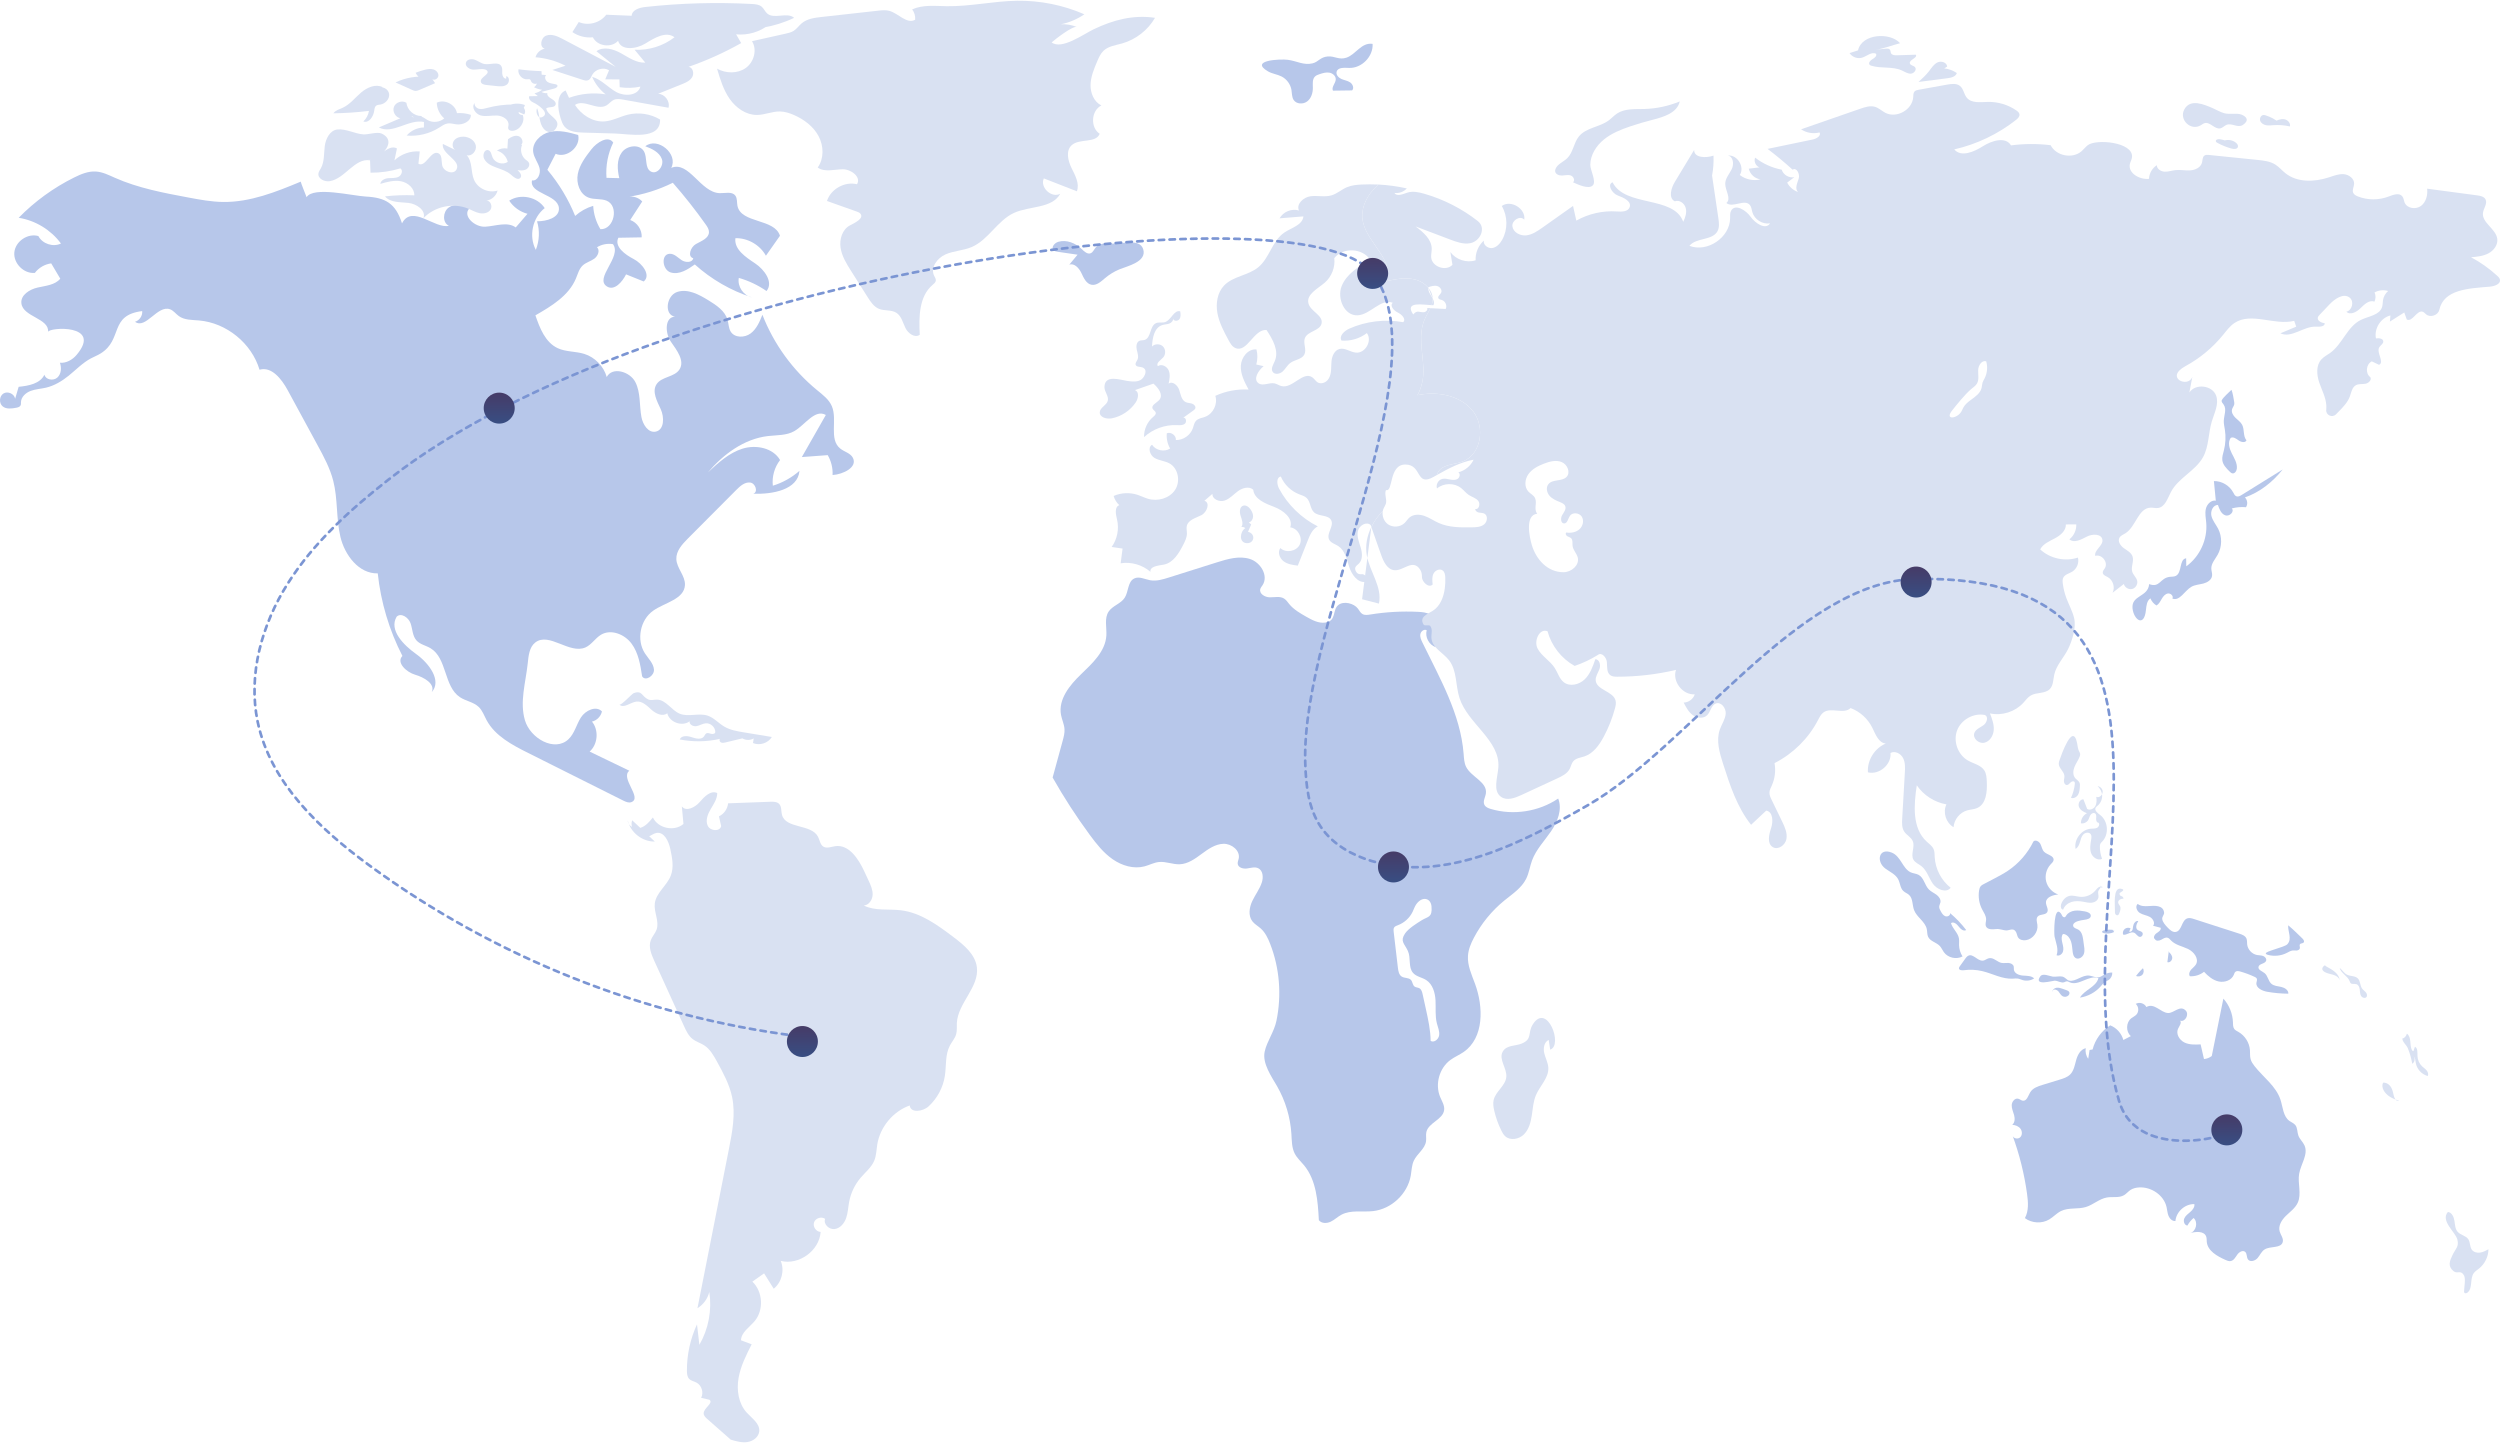 <svg width="1237" height="714" viewBox="0 0 1237 714" fill="none" xmlns="http://www.w3.org/2000/svg">
<path d="M712.095 512.244C711.819 514.222 709.593 516.075 707.883 515.047C707.82 509.761 706.684 504.555 705.551 499.388C705.007 496.91 704.465 494.434 703.92 491.965C703.674 490.812 703.32 489.53 702.289 488.971C701.549 488.573 700.607 488.639 699.931 488.148C698.917 487.406 698.99 485.817 698.146 484.879C697.044 483.66 694.981 484.093 693.587 483.221C692.202 482.357 691.875 480.523 691.685 478.899L689.582 460.996C689.507 460.31 689.431 459.558 689.8 458.959C690.205 458.298 691.018 458.044 691.746 457.768C694.869 456.583 697.516 454.166 698.964 451.153C699.579 449.869 699.999 448.479 700.836 447.334C703.881 443.207 707.962 444.44 708.311 448.487C708.794 454.115 706.56 453.399 703.41 455.377C700.995 456.891 696.834 459.438 695.169 461.96C692.664 465.767 694.888 466.834 696.62 470.533C698.216 473.967 696.69 478.584 699.205 481.421C700.829 483.26 703.561 483.587 705.637 484.903C708.88 486.962 710.078 491.12 710.293 494.946C710.511 498.778 710.013 502.687 710.977 506.401C711.473 508.34 712.371 510.266 712.095 512.244ZM770.993 395.119C761.37 401.629 748.788 403.575 737.648 400.274C736.396 399.907 735.038 399.37 734.469 398.191C733.612 396.428 734.982 394.438 735.229 392.492C735.937 386.905 727.986 384.495 725.449 379.47C724.448 377.487 724.37 375.179 724.199 372.967C722.654 353.311 712.418 335.598 703.789 317.868C703.166 316.579 702.533 315.177 702.795 313.761C703.058 312.352 704.675 311.136 705.932 311.83C704.997 315.17 707.046 319.067 710.328 320.188C711.827 314.469 712.637 306.958 707.517 304.016C705.776 303.012 703.684 302.837 701.674 302.739C693.763 302.346 685.81 302.79 677.996 304.06C676.687 304.27 675.259 304.487 674.126 303.813C673.118 303.218 672.6 302.07 671.892 301.135C669.975 298.566 664.857 297.172 662.14 299.411C659.126 301.899 661.427 307.31 655.654 308.064C652.382 308.489 649.245 306.805 646.376 305.176C643.304 303.432 640.166 301.63 637.925 298.908C637.134 297.931 636.43 296.837 635.371 296.171C633.327 294.886 630.702 295.58 628.29 295.553C625.879 295.533 622.94 293.778 623.589 291.46C623.792 290.738 624.317 290.164 624.727 289.534C627.76 284.882 623.745 278.262 618.459 276.578C613.165 274.895 607.454 276.573 602.155 278.243C594.217 280.751 586.272 283.258 578.329 285.761C575.328 286.711 572.185 287.668 569.084 287.104C566.433 286.618 563.651 285.046 561.227 286.225C557.938 287.824 558.47 292.723 556.485 295.794C554.585 298.729 550.537 299.674 548.578 302.575C546.312 305.935 547.663 310.421 547.426 314.469C546.962 322.271 540.55 328.192 534.909 333.608C529.271 339.019 523.546 346.073 524.994 353.758C525.438 356.114 526.551 358.341 526.715 360.731C526.847 362.716 526.322 364.675 525.799 366.587C524.149 372.633 522.496 378.678 520.84 384.724C526.388 394.528 532.526 404.007 539.207 413.078C542.501 417.552 545.997 421.998 550.561 425.163C555.122 428.332 560.943 430.102 566.318 428.674C568.72 428.032 570.967 426.782 573.443 426.525C576.895 426.166 580.285 427.79 583.745 427.639C587.788 427.468 591.297 424.948 594.544 422.535C597.794 420.125 601.325 417.63 605.366 417.512C609.415 417.395 613.768 420.907 612.911 424.855C612.721 425.719 612.303 426.576 612.425 427.455C612.689 429.336 615.126 429.983 616.996 429.729C618.879 429.472 620.881 428.779 622.586 429.609C624.905 430.749 625.166 434.019 624.4 436.488C623.36 439.835 621.118 442.658 619.633 445.827C618.144 449.004 617.529 453.026 619.643 455.817C620.74 457.265 622.402 458.154 623.758 459.36C626.019 461.357 627.369 464.18 628.46 466.99C633.166 479.016 634.203 492.424 631.591 505.058C630.431 510.64 626.881 515.191 625.762 520.346C624.505 526.162 629.142 532.66 631.859 537.397C636.008 544.607 638.462 552.787 638.984 561.087C639.19 564.396 639.131 567.86 640.642 570.808C641.783 573.013 643.695 574.705 645.274 576.622C651.313 583.993 652.072 594.217 652.57 603.735C653.84 605.43 656.467 605.41 658.387 604.512C660.306 603.608 661.851 602.055 663.717 601.054C668.4 598.539 674.126 599.85 679.405 599.254C688.498 598.224 696.473 590.718 698.046 581.708C698.485 579.205 698.49 576.578 699.572 574.285C701.191 570.825 705.08 568.481 705.605 564.696C705.808 563.194 705.434 561.636 705.762 560.157C706.797 555.488 713.944 554.02 714.559 549.271C714.859 546.991 713.463 544.888 712.581 542.766C709.954 536.466 712.166 528.506 717.663 524.467C719.721 522.954 722.124 521.972 724.221 520.517C734.318 513.509 734.096 498.306 729.837 486.771C728.177 482.271 726.04 477.727 726.348 472.939C726.551 469.781 727.815 466.788 729.29 463.992C732.989 456.957 738.117 450.674 744.268 445.644C748.277 442.37 752.882 439.423 755.165 434.778C756.569 431.943 756.963 428.713 758.056 425.746C760.047 420.335 764.212 416.077 767.462 411.323C770.705 406.568 773.115 400.476 770.993 395.119Z" fill="#B7C7EA"/>
<path d="M743.519 520.412C741.46 524.177 745.67 528.55 745.325 532.828C744.976 537.213 740.066 539.968 739.062 544.251C738.652 546.014 738.953 547.862 739.36 549.625C740.144 553.007 741.321 556.296 742.862 559.404C743.357 560.405 743.907 561.409 744.725 562.171C747.24 564.525 751.586 563.734 754.03 561.307C756.477 558.877 757.419 555.334 757.932 551.928C758.445 548.519 758.648 545 760.005 541.833C761.978 537.228 766.359 533.336 766.11 528.33C765.985 525.83 764.676 523.554 764.098 521.12C763.521 518.683 764.01 515.587 766.293 514.561C766.539 516.158 766.788 517.757 767.038 519.354C773.523 517.328 765.568 495.891 758.521 506.738C755.652 511.155 758.494 514.131 752.797 516.414C749.728 517.645 745.372 517.022 743.519 520.412Z" fill="#D9E1F2"/>
<path d="M692.229 201.936C696.288 201.635 699.32 199.071 701.327 195.55C697.482 196.469 693.702 198.346 692.229 201.936ZM708.909 147.753C708.931 147.988 708.931 148.222 708.909 148.478C708.843 149.355 708.653 150.188 708.374 150.998C708.716 151.02 709.038 151.02 709.292 150.998C709.805 149.909 709.485 148.842 708.909 147.753ZM982 187.178C981.636 187.881 981.19 188.587 980.953 189.356C980.696 190.21 980.696 191.128 980.484 191.983C979.844 194.544 977.473 196.212 975.337 197.77C973.842 198.837 972.367 200.034 971.471 201.635C971.11 202.297 970.851 203.025 970.446 203.686C968.331 207.254 961.987 207.979 965.982 203.003C968.439 199.907 972.111 195.358 975.166 192.664C976.211 191.746 977.493 190.977 978.198 189.783C979.353 187.817 978.711 185.361 978.797 183.097C978.86 180.834 980.589 178.121 982.769 178.763C983.58 181.518 983.304 184.594 982 187.178ZM781.523 261.861C779.792 263.421 777.294 263.849 774.986 263.485C774.432 263.954 774.837 264.916 775.457 265.299C776.078 265.685 776.844 265.792 777.379 266.305C778.339 267.223 777.955 268.803 778.107 270.104C778.383 272.241 780.197 273.865 780.69 275.935C781.567 279.674 777.528 283.112 773.685 283.134C765.654 283.197 760.016 276.683 757.945 269.677C756.748 265.685 754.463 254.814 760.614 254.194C758.756 251.76 760.699 249.069 759.547 246.463C758.905 245.052 757.325 244.371 756.255 243.238C754.121 240.974 754.441 237.153 756.255 234.611C758.074 232.069 760.978 230.575 763.881 229.442C766.723 228.331 769.927 227.476 772.725 228.631C775.543 229.784 777.228 233.779 775.137 235.979C772.871 238.347 768.239 236.982 766.166 239.544C764.865 241.126 765.312 243.624 766.616 245.203C767.942 246.783 769.902 247.66 771.807 248.407C772.872 248.834 774.026 249.325 774.454 250.373C775.116 251.93 773.77 253.51 772.916 254.963C772.083 256.438 772.254 258.999 773.941 258.999C775.584 258.98 775.841 256.65 776.761 255.283C778.041 253.361 781.352 253.659 782.634 255.603C783.894 257.525 783.23 260.323 781.523 261.861ZM1236.94 138.272C1236.77 137.544 1236.19 136.968 1235.61 136.455C1231.7 132.868 1227.35 129.772 1222.67 127.294C1225.62 127.037 1228.67 126.759 1231.3 125.35C1233.93 123.961 1236.04 121.143 1235.65 118.196C1235 113.154 1227.86 110.228 1228.59 105.21C1228.93 102.947 1230.89 100.661 1229.83 98.632C1229.08 97.243 1227.28 96.882 1225.7 96.667C1217.46 95.556 1209.22 94.447 1200.95 93.358C1201.31 96.498 1200.44 100 1197.9 101.9C1195.34 103.78 1191.02 103.159 1189.8 100.234C1189.4 99.209 1189.36 98.012 1188.65 97.138C1187.18 95.258 1184.21 96.347 1181.94 97.224C1177.1 99.104 1171.54 99.104 1166.69 97.202C1165.75 96.816 1164.73 96.305 1164.35 95.365C1163.77 93.976 1164.73 92.46 1164.82 90.965C1164.94 88.404 1162.3 86.416 1159.73 86.182C1157.19 85.969 1154.71 86.993 1152.26 87.784C1145.15 90.091 1136.71 90.389 1130.86 85.733C1129.13 84.365 1127.7 82.615 1125.84 81.44C1123.21 79.775 1119.99 79.433 1116.89 79.113C1108.92 78.3 1100.98 77.489 1093.01 76.676C1092.24 76.593 1091.37 76.549 1090.73 76.999C1089.7 77.746 1089.87 79.306 1089.53 80.522C1088.89 82.893 1086.2 84.131 1083.76 84.302C1081.31 84.473 1078.83 83.896 1076.4 84.175C1074.58 84.365 1072.81 85.049 1070.99 84.944C1069.16 84.837 1067.17 83.555 1067.21 81.74C1064.93 83.171 1063.41 85.777 1063.33 88.487C1058.69 89 1052.86 85.691 1053.86 81.12C1054.15 79.946 1054.83 78.898 1054.93 77.702C1055.55 70.272 1037.19 68.626 1033.04 71.829C1031.91 72.706 1031.04 73.88 1029.97 74.82C1025.46 78.749 1017.39 77.189 1014.66 71.851C1008.16 71.038 1001.56 71.082 995.049 71.937C992.4 67.451 985.524 69.566 981.124 72.364C976.724 75.162 970.316 77.917 966.964 73.924C978.069 71.402 988.6 66.362 997.547 59.315C998.446 58.61 999.427 57.648 999.212 56.495C999.085 55.706 998.402 55.15 997.74 54.681C993.618 51.819 988.556 50.303 983.536 50.43C979.866 50.515 975.508 51.179 973.178 48.359C971.728 46.628 971.579 43.959 969.803 42.528C968.119 41.163 965.704 41.481 963.57 41.844C958.85 42.699 954.108 43.554 949.388 44.408C948.66 44.535 947.85 44.706 947.337 45.241C946.675 45.966 946.717 47.077 946.653 48.081C946.248 54.317 938.41 58.717 932.859 55.814C931.128 54.893 929.653 53.441 927.776 52.864C925.405 52.161 922.863 52.972 920.536 53.782C910.732 57.179 900.95 60.575 891.168 63.969C893.796 65.764 897.234 66.343 900.311 65.529C901.229 67.173 898.836 68.626 896.999 69.011C889.525 70.569 882.07 72.13 874.596 73.668C878.867 76.913 883.013 80.351 886.983 83.96C888.905 82.615 890.722 86.118 889.994 88.36C889.291 90.602 887.943 93.378 889.652 94.982C887.369 94.213 885.403 92.526 884.292 90.348C885.486 89.471 886.641 88.575 887.838 87.676C885.233 88.211 882.371 86.502 881.58 83.96C876.816 83.042 872.267 80.993 868.445 78.002C867.676 79.797 868.724 82.146 870.582 82.807C868.829 83.042 867.056 83.257 865.308 83.469C865.881 86.204 868.338 88.423 871.114 88.743C867.613 89.642 863.703 88.809 860.842 86.587C863.449 82.658 859.623 76.42 854.928 76.977C857.616 77.34 858.065 81.206 856.891 83.64C855.694 86.097 853.604 88.296 853.643 91.009C853.687 94.34 856.783 98.335 854.2 100.447C857.34 103.074 863.191 98.291 865.82 101.409C866.631 102.39 866.716 103.736 867.056 104.954C868.081 108.607 872.098 111.149 875.834 110.507C873.678 113.923 868.553 110.551 866.204 107.262C863.877 103.973 858.619 100.703 856.59 104.185C855.931 105.337 856.058 106.727 856.058 108.028C855.931 117.532 844.782 125.072 835.918 121.634C839.293 117.471 847.216 119.114 849.8 114.435C850.847 112.514 850.569 110.165 850.249 108.009C849.204 100.959 848.178 93.912 847.131 86.866C847.751 83.618 847.986 80.288 847.834 76.999C844.12 78.3 838.14 78.129 838.267 74.2C835.105 79.433 831.945 84.644 828.786 89.876C826.862 93.016 825.411 97.971 828.698 99.614C830.9 98.718 833.464 100.576 834.08 102.881C834.722 105.167 833.911 107.601 832.864 109.737C828.124 96.625 804.141 102.669 797.902 90.196C795.04 91.307 797.648 95.707 800.53 96.752C803.435 97.8 807.408 99.658 806.339 102.542C805.528 104.805 802.41 104.805 800.017 104.634C793.097 104.141 786.03 105.745 779.962 109.161C779.43 106.727 778.873 104.314 778.339 101.9C773.301 105.467 768.239 109.032 763.197 112.621C760.741 114.35 758.138 116.145 755.147 116.465C752.158 116.765 748.72 114.97 748.334 112.001C747.948 109.012 752.285 106.407 754.209 108.712C755.039 103.245 747.565 98.676 743.079 101.921C746.048 106.961 746.134 113.583 743.25 118.687C742.183 120.586 740.537 122.381 738.403 122.723C736.245 123.043 733.766 121.184 734.216 119.048C731.483 121.463 729.945 125.157 730.138 128.788C725.696 130.241 720.4 128.51 717.643 124.708C717.988 126.825 718.327 128.915 718.669 131.03C715.465 134.468 708.46 131.992 708.14 127.294C708.054 125.904 708.418 124.539 708.418 123.15C708.418 118.408 704.233 114.885 700.429 112.045C706.111 114.201 711.834 116.357 717.516 118.516C720.72 119.732 724.136 120.972 727.489 120.33C732.401 119.392 735.564 112.792 731.207 109.376C723.369 103.245 714.332 98.632 704.768 95.878C702.011 95.087 699.064 94.447 696.351 95.321C694.129 96.027 691.16 97.436 689.966 95.451C692.185 95.771 694.578 94.916 696.095 93.229C691.46 92.203 686.76 91.542 682.02 91.307C676.553 96.154 672.837 103.032 674.419 109.95C676.853 120.608 690.691 129.535 685.632 139.209C690.393 138.142 695.369 137.097 700.087 138.291C702.631 138.912 705.085 140.406 706.751 142.413C706.731 142.306 706.751 142.201 706.773 142.093C708.184 141.624 709.7 141.131 711.153 141.539C712.584 141.922 713.756 143.609 713.031 144.933C712.54 145.853 711.258 146.62 711.705 147.56C712.005 148.159 712.796 148.244 713.414 148.437C715.165 148.969 716.149 151.235 715.338 152.878C712.816 152.729 710.296 152.6 707.776 152.495C706.921 154.331 705.771 156.082 704.958 157.918C701.562 165.585 704.04 174.385 704.319 182.756C704.445 187.051 703.461 191.834 701.327 195.55C701.84 195.443 702.353 195.336 702.863 195.25C712.369 193.626 723.218 196.041 729.049 203.728C734.858 211.417 732.914 224.637 723.987 228.246C720.591 229.613 716.64 229.571 713.544 231.515C712.284 232.282 711.344 233.649 710.916 235.08C716.681 231.813 722.62 228.673 729.134 227.457C727.703 230.531 724.864 232.88 721.594 233.693C722.683 234.396 722.322 236.232 721.233 236.938C720.141 237.644 718.71 237.514 717.453 237.258C716.168 237.002 714.845 236.66 713.588 236.982C712.476 237.258 711.6 238.113 711.175 239.16C710.96 239.629 710.853 240.142 710.853 240.655C710.853 241.018 710.916 241.338 711.024 241.68C714.332 238.904 719.628 238.818 723.003 241.531C724.307 242.576 725.332 243.944 726.722 244.884C728.26 245.909 730.265 246.378 731.439 247.831C732.594 249.303 731.781 252.25 729.967 251.867C729.901 252.785 730.863 253.447 731.759 253.618C732.658 253.789 733.642 253.725 734.453 254.131C736.33 255.112 735.991 258.145 734.345 259.471C732.702 260.794 730.414 260.902 728.299 260.924C722.749 261.007 717.004 261.05 711.92 258.787C709.529 257.739 707.371 256.182 704.892 255.305C702.436 254.428 699.447 254.343 697.442 256.033C696.5 256.821 695.882 257.932 694.986 258.787C692.828 260.858 689.175 261.136 686.74 259.405C684.731 257.954 683.751 255.263 684.22 252.829C681.913 255.156 679.947 257.847 678.538 260.772C679.757 264.232 680.973 267.736 682.191 271.196C682.596 272.326 682.982 273.437 683.388 274.548C684.562 277.942 686.484 281.915 690.051 282.15C694.578 282.45 699.105 276.299 702.695 281.852C703.376 282.919 703.591 284.201 703.591 285.483C703.569 288.003 707.029 291.162 708.887 289.199C708.675 287.382 708.482 285.441 709.314 283.795C710.149 282.172 712.433 281.168 713.885 282.299C714.867 283.068 715.06 284.457 715.123 285.676C715.209 287.49 715.123 289.326 714.889 291.121C714.332 295.413 712.625 299.877 708.995 302.182C706.155 303.976 702.096 305.258 704.402 309.06C704.936 309.893 707.095 308.933 707.693 309.744C709.038 311.622 708.098 313.609 708.289 315.829C708.653 320.549 714.015 322.92 716.94 326.636C720.996 331.761 720.141 339.108 722.151 345.345C726.231 358.095 742.291 366.273 741.394 379.622C741.028 384.813 738.489 391.325 742.76 394.316C745.621 396.302 749.531 394.893 752.69 393.418C758.607 390.686 764.545 387.931 770.481 385.174C772.893 384.066 775.457 382.806 776.698 380.435C777.335 379.195 777.55 377.742 778.446 376.675C779.77 375.117 782.058 374.902 784.001 374.262C788.379 372.787 791.304 368.666 793.502 364.588C795.873 360.166 797.734 355.468 799.057 350.619C799.397 349.337 799.719 347.994 799.397 346.69C798.246 341.97 789.981 341.521 789.551 336.674C789.383 334.645 790.792 332.853 791.453 330.929C792.115 329.007 791.39 326.167 789.361 326.189C788.142 329.776 786.819 333.514 784.106 336.139C781.374 338.789 776.761 339.9 773.77 337.573C771.548 335.861 770.823 332.894 769.306 330.545C766.999 326.914 762.814 324.714 760.807 320.912C758.797 317.111 761.744 310.703 765.717 312.349C767.661 319.545 772.596 325.867 779.132 329.498C783.166 328.13 787.056 326.294 790.684 324.031C792.499 322.578 794.894 325.291 795.084 327.598C795.277 329.925 794.911 332.745 796.794 334.091C797.756 334.794 799.035 334.838 800.232 334.838C810.013 334.838 819.773 333.705 829.277 331.463C827.333 337.143 832.566 343.977 838.565 343.55C837.842 345.877 835.513 347.608 833.078 347.63C834.253 349.916 835.493 352.306 837.584 353.844C839.676 355.361 842.86 355.703 844.696 353.888C846.425 352.201 846.662 349.061 848.904 348.121C851.509 347.032 854.095 350.301 853.88 353.119C853.665 355.937 851.892 358.352 850.955 361.021C849.053 366.466 850.825 372.446 852.579 377.935C855.973 388.527 859.496 399.398 866.436 408.112C868.936 405.763 871.434 403.436 873.934 401.085C877.309 401.664 877.416 406.511 876.347 409.736C875.258 413.003 874.254 417.381 877.18 419.154C879.807 420.734 883.33 418.192 883.909 415.203C884.483 412.192 883.118 409.223 881.794 406.467C880.066 402.943 878.354 399.398 876.647 395.852C876.049 394.636 875.429 393.335 875.536 391.965C875.622 390.791 876.198 389.745 876.689 388.678C878.227 385.24 878.718 381.309 878.034 377.593C887.196 372.939 894.863 365.377 899.585 356.237C900.31 354.87 900.994 353.417 902.252 352.499C906.01 349.767 912.334 353.61 915.667 350.343C920.299 352.072 924.208 355.617 926.408 360.061C928.01 363.306 929.504 367.621 933.113 367.899C927.58 370.16 923.822 376.184 924.25 382.144C929.824 383.553 935.975 378.277 935.418 372.575C937.599 371.337 940.483 372.851 941.635 375.073C942.788 377.295 942.661 379.942 942.512 382.42C942.084 389.958 941.635 397.476 941.21 404.994C941.081 407.236 940.995 409.651 942.233 411.506C943.408 413.26 945.63 414.241 946.441 416.207C947.657 419.088 945.222 422.721 946.804 425.434C947.657 426.863 949.346 427.505 950.648 428.508C953.424 430.642 954.364 434.381 956.371 437.264C958.378 440.146 963.013 442.026 965.193 439.272C960.557 435.641 957.59 429.961 957.289 424.064C957.226 422.721 957.27 421.31 956.713 420.092C956.029 418.556 954.555 417.552 953.319 416.419C946.057 409.778 946.953 398.309 948.428 388.571C951.8 393.503 957.204 396.985 963.098 398.011C961.199 401.92 962.842 407.15 966.624 409.287C966.878 405.463 969.74 401.962 973.437 400.958C975.039 400.509 976.746 400.487 978.262 399.825C982.813 397.862 983.304 391.709 983.067 386.776C982.982 384.833 982.874 382.806 981.829 381.18C980.079 378.511 976.531 377.893 973.757 376.311C968.781 373.493 966.344 366.852 968.353 361.47C970.338 356.108 976.514 352.648 982.127 353.781C983.985 354.592 983.153 357.539 981.529 358.757C979.908 359.973 977.686 360.701 976.938 362.601C975.871 365.206 979.031 368.112 981.788 367.513C984.542 366.937 986.312 364.012 986.505 361.192C986.679 358.371 985.653 355.639 984.628 352.99C990.564 354.294 997.098 352.201 1001.18 347.716C1002.33 346.456 1003.36 344.981 1004.83 344.129C1007.71 342.441 1011.83 343.359 1014.21 340.989C1016.02 339.172 1015.89 336.269 1016.45 333.768C1017.5 329.114 1021.08 325.547 1023.22 321.298C1025.31 317.047 1027.41 310.513 1026.27 305.813C1025.46 302.397 1023.69 299.301 1022.47 296.011C1021.59 293.682 1021 291.27 1020.68 288.794C1020.55 287.788 1020.47 286.677 1020.93 285.781C1021.77 284.179 1023.82 283.795 1025.35 282.855C1027.64 281.446 1028.84 278.477 1028.15 275.891C1021.81 278.008 1014.38 276.404 1009.48 271.836C1010.9 269.101 1014.04 267.819 1016.75 266.366C1019.48 264.938 1022.32 262.589 1022.19 259.493C1023.93 259.493 1025.63 259.493 1027.34 259.471C1027.47 262.288 1026.15 265.128 1023.93 266.859C1026.27 268.888 1029.8 266.967 1032.57 265.514C1035.33 264.061 1039.94 264.061 1040.28 267.157C1040.61 270.126 1036.1 272.134 1036.72 275.061C1039.88 273.992 1043.25 278.199 1041.54 281.061C1041.07 281.83 1040.32 282.577 1040.45 283.476C1040.61 284.565 1041.88 284.989 1042.85 285.524C1045.52 286.933 1046.67 290.608 1045.3 293.299C1047.16 291.846 1049.02 290.415 1050.88 288.962C1051.3 290.671 1053.23 291.824 1054.96 291.441C1056.66 291.035 1057.86 289.114 1057.48 287.404C1057.11 285.717 1055.55 284.543 1055.04 282.919C1054.27 280.462 1056.02 277.73 1055.17 275.296C1054.51 273.394 1052.48 272.39 1050.83 271.196C1049.19 269.999 1047.72 267.841 1048.7 266.068C1049.3 264.979 1050.58 264.532 1051.62 263.89C1056.86 260.645 1057.97 251.398 1064.12 251.183C1065.36 251.142 1066.57 251.525 1067.79 251.354C1071.29 250.863 1072.51 246.612 1074.16 243.475C1077.79 236.489 1086.24 233.095 1090.07 226.197C1092.99 220.898 1092.65 214.428 1094.38 208.597C1095.64 204.37 1098.03 199.97 1096.56 195.807C1094.72 190.616 1086.33 189.59 1083.3 194.203C1083.79 191.597 1084.28 188.992 1084.79 186.365C1082.95 192.281 1070.76 186.943 1081.37 181.156C1088.46 177.311 1094.81 172.036 1099.91 165.798C1101.64 163.686 1103.29 161.4 1105.55 159.862C1113.9 154.224 1125.39 161.207 1135.17 158.751C1135.52 159.713 1135.83 160.672 1136.17 161.634C1133.55 162.724 1130.94 163.835 1128.34 164.924C1133.85 167.507 1139.79 161.378 1145.87 161.634C1147.65 161.698 1150.21 161.72 1150.31 159.969C1148.67 159.713 1146.55 158.817 1146.85 157.193C1146.96 156.595 1147.39 156.126 1147.82 155.696C1149.39 154.011 1151 152.344 1152.6 150.656C1155.27 147.839 1159.58 144.847 1162.64 147.282C1164.94 149.14 1163.88 153.604 1160.97 154.224C1162.87 156.126 1166.1 154.395 1168 152.473C1169.9 150.573 1172.35 148.266 1174.87 149.247C1175.58 147.839 1175.58 146.11 1174.92 144.698C1176.95 143.566 1179.45 143.312 1181.64 143.993C1180.3 145.126 1179.38 146.772 1179.1 148.522C1178.91 149.653 1179 150.808 1178.66 151.897C1177.44 155.955 1172.01 156.424 1168.19 158.282C1161.44 161.549 1159.09 170.198 1153.03 174.576C1151.53 175.665 1149.84 176.478 1148.61 177.845C1145.93 180.792 1146.28 185.383 1147.52 189.163C1148.8 192.943 1150.82 196.574 1151.06 200.546C1151.1 201.293 1151.08 202.041 1151.02 202.768C1150.74 205.415 1153.99 206.89 1155.85 205.01C1156.29 204.541 1156.74 204.092 1157.19 203.642C1159.35 201.423 1161.59 199.137 1162.68 196.232C1163.43 194.181 1163.77 191.683 1165.67 190.616C1167.06 189.825 1168.79 190.166 1170.37 189.89C1171.95 189.634 1173.64 188.032 1172.84 186.621C1170.26 184.785 1170.71 180.15 1173.57 178.805C1174.77 179.362 1175.96 179.938 1177.16 180.514C1180 179.213 1175.71 174.556 1177.26 171.843C1177.86 170.796 1179.29 170.156 1179.25 168.96C1179.21 167.465 1177.1 167.209 1175.62 167.443C1174.64 162.594 1177.99 157.278 1182.78 156.082C1182.69 157.086 1182.6 158.111 1182.52 159.115C1184.89 157.62 1187.26 156.126 1189.63 154.607C1190.06 155.762 1190.46 156.915 1190.87 158.089C1193.71 159.564 1195.93 153.091 1198.88 154.287C1199.52 154.566 1199.95 155.142 1200.48 155.569C1202.6 157.3 1206.4 155.974 1206.97 153.306C1209.17 143.182 1221.48 142.713 1231.79 141.859C1234.18 141.666 1237.49 140.618 1236.94 138.272Z" fill="#D9E1F2"/>
<path d="M723.993 228.246C720.597 229.614 716.646 229.572 713.55 231.516C712.29 232.283 711.35 233.65 710.922 235.081C710.41 235.359 709.897 235.657 709.384 235.936C700.374 241.061 703.748 229.785 695.312 229.848C687.088 229.912 689.459 243.688 685.784 242.47C684.844 244.562 686.382 247.063 685.723 249.263C685.486 250.032 685.018 250.693 684.676 251.419C684.461 251.868 684.312 252.337 684.226 252.83C681.919 255.157 679.953 257.848 678.544 260.773C678.437 260.453 678.332 260.155 678.224 259.833C676.217 257.848 672.542 259.96 671.905 262.695C671.263 265.429 672.459 268.228 673.27 270.918C674.081 273.609 674.359 276.896 672.352 278.883C671.305 279.931 669.595 280.656 671.112 283.049C671.646 283.923 672.716 284.265 673.741 284.116C675.917 283.796 677.778 287.832 675.641 287.959C671.71 288.431 668.829 284.309 667.591 280.529C666.372 276.769 665.518 272.391 662.206 270.213C660.585 269.146 658.383 268.633 657.594 266.86C656.27 263.891 660.114 260.412 658.705 257.484C657.318 254.622 652.662 255.67 650.247 253.555C648.218 251.739 648.498 248.257 646.533 246.401C645.529 245.439 644.14 245.075 642.858 244.584C638.8 243.026 635.447 239.779 633.76 235.787C631.43 236.214 631.775 239.671 632.883 241.766C637.156 249.753 643.947 256.373 652.041 260.453C649.416 261.777 648.11 264.768 647.045 267.522C645.4 271.622 643.776 275.743 642.152 279.865C639.676 279.567 637.093 279.203 635.105 277.709C633.12 276.215 632.051 273.16 633.525 271.175C636.238 273.8 641.49 272.862 643.117 269.466C644.738 266.028 642.174 261.371 638.416 260.944C639.996 256.458 634.956 252.53 630.512 250.842C626.071 249.155 620.625 247.019 620.093 242.301C618.064 240.485 614.794 241.403 612.597 242.982C610.394 244.584 608.558 246.784 605.975 247.661C603.413 248.535 599.76 247.063 599.909 244.35C598.586 245.505 597.26 246.635 595.937 247.788C598.95 248.642 597.238 253.47 594.464 254.901C591.688 256.309 587.906 257.208 587.224 260.26C586.946 261.479 587.31 262.758 587.288 264.04C587.266 265.962 586.367 267.778 585.493 269.51C583.315 273.758 580.517 278.5 575.819 279.374C573.065 279.887 568.855 280.187 569.241 282.942C565.268 279.482 559.715 277.88 554.505 278.713C554.824 276.278 555.144 273.844 555.445 271.431C553.65 271.153 551.836 270.896 550.041 270.64C552.817 266.797 553.821 261.691 552.71 257.079C552.09 254.495 551.345 250.864 553.843 249.946C552.497 248.75 551.516 247.148 551.025 245.397C554.761 243.752 559.117 243.581 563.004 244.885C564.692 245.439 566.293 246.274 568.003 246.784C572.828 248.237 578.637 246.613 581.415 242.428C584.192 238.221 583.037 231.684 578.615 229.272C576.288 228.012 573.47 227.907 571.184 226.537C568.943 225.172 567.766 221.412 570.032 220.069C571.89 222.909 576.161 223.783 578.981 221.925C577.655 219.661 577.079 216.992 577.335 214.387C579.408 213.532 582.075 215.496 581.821 217.74C585.493 217.825 589.083 215.305 590.255 211.823C590.684 210.627 590.853 209.303 591.688 208.322C592.797 207.018 594.718 206.827 596.32 206.229C600.293 204.732 602.642 199.885 601.34 195.869C606.466 193.5 612.189 192.433 617.805 192.753C615.82 189.078 613.771 185.172 613.962 180.984C614.155 176.821 617.551 172.506 621.692 172.89C622.335 175.324 622.291 177.932 621.607 180.366C622.825 180.644 624.022 180.901 625.238 181.177C622.611 183.355 619.942 187.562 622.674 189.613C624.855 191.234 627.973 189.144 630.642 189.698C631.86 189.955 632.905 190.766 634.102 191.044C639.505 192.389 644.738 183.504 649.309 186.688C650.847 187.755 651.465 189.933 654.092 189.613C655.543 189.42 656.805 188.502 657.508 187.22C659.025 184.595 658.534 181.563 658.832 178.657C659.091 176.137 660.307 173.339 662.761 172.677C665.454 171.952 668.04 174.171 670.814 174.472C675.49 175.004 679.165 168.577 676.325 164.817C672.779 167.53 668.23 168.875 663.767 168.511C662.443 166.206 665.195 163.709 667.613 162.617C675.917 158.923 685.337 157.792 694.286 159.416C695.888 157.919 693.581 155.57 691.615 154.63C689.652 153.712 687.474 151.192 689.161 149.825C683.264 147.454 678.098 155.719 671.732 156.019C665.217 156.339 661.437 147.627 663.852 141.559C666.287 135.516 672.33 131.822 677.99 128.574C674.252 122.702 664.472 122.233 660.202 127.722C660.734 132.205 658.917 136.903 655.501 139.853C651.975 142.885 646.232 145.662 647.429 150.167C648.476 154.117 654.776 156.019 653.919 160.034C653.152 163.728 647.107 163.772 645.676 167.251C644.65 169.793 646.638 172.911 645.422 175.368C644.181 177.846 640.66 177.932 638.438 179.597C636.919 180.728 636.067 182.522 634.678 183.804C633.269 185.064 630.727 185.555 629.702 183.953C628.698 182.373 630.021 180.43 630.749 178.701C632.969 173.595 629.767 167.916 626.669 163.281C620.391 162.768 617.146 174.643 611.313 172.228C609.669 171.544 608.71 169.879 607.875 168.299C605.569 164.028 603.24 159.67 602.366 154.886C601.511 150.103 602.344 144.763 605.696 141.262C610.16 136.605 617.659 136.329 622.611 132.227C628.163 127.637 629.509 119.115 635.469 115.079C639.036 112.666 644.504 111.362 644.931 107.07C641 107.39 637.071 107.709 633.142 108.029C634.934 104.743 639.185 103.033 642.728 104.164C641.256 101.004 644.909 97.608 648.391 97.117C651.87 96.648 655.523 97.652 658.876 96.648C661.611 95.813 663.786 93.787 666.416 92.654C668.677 91.672 671.2 91.435 673.675 91.308C676.452 91.179 679.25 91.179 682.026 91.308C676.559 96.155 672.843 103.033 674.425 109.951C676.86 120.609 690.697 129.536 685.638 139.21C690.399 138.143 695.376 137.098 700.093 138.292C702.637 138.913 705.091 140.407 706.757 142.414C706.522 144.272 708.039 146.023 708.915 147.754C708.937 147.988 708.937 148.223 708.915 148.479C708.849 149.356 708.659 150.189 708.38 150.999C704.281 150.85 694.648 148.865 699.263 155.592C701.314 153.158 702.274 154.716 704.645 154.459C705.626 154.352 706.544 153.329 706.183 152.411C706.715 152.43 707.25 152.452 707.782 152.496C706.928 154.332 705.777 156.083 704.964 157.919C701.568 165.586 704.046 174.386 704.325 182.757C704.452 187.052 703.468 191.835 701.333 195.551C701.846 195.444 702.359 195.336 702.869 195.251C712.375 193.627 723.224 196.042 729.055 203.729C734.864 211.418 732.92 224.638 723.993 228.246Z" fill="#D9E1F2"/>
<path d="M546.479 191.555C546.465 193.921 548.748 196.06 548.115 198.338C547.49 200.592 544.301 201.615 544.164 203.949C544.013 206.557 547.644 207.499 550.203 206.977C554.933 206.015 559.245 203.134 561.945 199.131C563.269 197.176 563.784 193.816 561.555 193.034C564.609 191.962 567.661 190.89 570.716 189.818C573.111 191.862 575.692 195.308 573.715 197.759C572.438 199.341 569.434 200.435 570.34 202.257C570.709 202.999 571.69 203.37 571.864 204.183C572.047 205.041 571.229 205.741 570.56 206.305C567.666 208.73 565.967 212.515 566.072 216.287C570.413 212.28 576.383 210.09 582.288 210.347C583.67 210.405 585.213 210.542 586.268 209.651C587.325 208.759 586.858 206.462 585.494 206.684C587.149 205.497 588.8 204.308 590.453 203.124C590.824 202.855 591.217 202.567 591.398 202.145C591.825 201.156 590.863 200.079 589.845 199.732C588.824 199.388 587.686 199.437 586.712 198.98C584.558 197.969 584.195 195.149 583.452 192.888C582.708 190.624 580.056 188.334 578.229 189.86C578.688 187.689 579.133 185.355 578.278 183.306C577.421 181.258 574.686 179.866 572.901 181.184C571.869 179.653 574.262 178.237 575.517 176.882C576.882 175.407 576.86 172.843 575.434 171.422C574.01 170.003 571.407 170.006 570.015 171.456C570.206 167.271 571.092 162.121 575.082 160.844C576.178 160.495 577.372 160.517 578.461 160.143C579.55 159.77 580.591 158.771 580.412 157.636C580.603 158.966 582.751 159.037 583.55 157.956C584.348 156.871 584.182 155.382 583.977 154.051C580.869 153.162 579.526 158.395 576.452 159.384C575.036 159.841 573.417 159.299 572.044 159.872C568.794 161.232 569.669 167.281 566.272 168.223C565.471 168.446 564.58 168.294 563.818 168.624C562.27 169.288 562.102 171.425 562.478 173.065C562.851 174.706 563.518 176.474 562.805 177.998C562.417 178.835 561.616 179.668 561.938 180.535C562.363 181.675 564.048 181.367 565.195 181.775C568.094 182.803 566.511 186.207 565.01 187.552C563.132 189.232 559.963 188.793 557.748 188.483C554.42 188.021 546.523 185.113 546.479 191.555Z" fill="#D9E1F2"/>
<path d="M619.086 259.489C618.693 259.162 618.299 258.834 617.906 258.507C619.132 258.214 619.948 256.94 620.019 255.682C620.092 254.422 619.552 253.201 618.846 252.159C617.999 250.901 616.534 249.727 615.101 250.22C613.282 250.845 613.252 253.426 613.863 255.252C614.471 257.076 615.333 259.206 614.227 260.781C614.908 260.619 615.662 260.837 616.153 261.335C613.506 263.034 612.881 268.435 616.795 268.753C620.697 269.065 621.464 264.055 617.518 263.144C617.591 262.898 619.13 259.523 619.086 259.489Z" fill="#D9E1F2"/>
<path d="M1061.82 301.787C1062.04 299.68 1062.26 297.224 1064.04 296.076C1064.61 297.534 1065.68 298.794 1067.03 299.594C1068.25 298.894 1068.91 297.551 1069.61 296.337C1070.32 295.126 1071.29 293.881 1072.68 293.656C1074.06 293.431 1075.62 294.975 1074.89 296.174C1078.51 297.602 1080.91 292.333 1084.26 290.37C1086.03 289.332 1088.18 289.256 1090.17 288.748C1092.16 288.24 1094.26 286.973 1094.53 284.942C1094.7 283.755 1094.2 282.578 1094.16 281.379C1094.07 278.822 1096.03 276.732 1097.29 274.505C1099.49 270.618 1099.59 265.622 1097.55 261.65C1096.45 259.496 1094.75 257.599 1094.2 255.24C1093.66 252.884 1095.02 249.807 1097.44 249.841C1098.11 251.9 1099.01 254.207 1101.03 254.976C1103.06 255.746 1105.77 253.174 1104.3 251.58C1106.57 250.955 1108.96 250.747 1111.31 250.969C1112.3 249.509 1112.06 247.346 1110.78 246.135C1118.2 243.547 1124.59 238.441 1129.48 232.29C1122.72 236.492 1115.96 240.695 1109.19 244.897C1108.39 245.395 1107.44 245.91 1106.56 245.573C1105.76 245.268 1105.37 244.387 1104.97 243.63C1103.14 240.211 1099.31 237.965 1095.44 238.04C1095.76 241.273 1096.07 244.506 1096.38 247.739C1094.08 247.319 1091.99 249.485 1091.46 251.765C1090.93 254.046 1091.46 256.419 1091.65 258.751C1092.33 266.953 1088.45 275.387 1081.78 280.205C1081.75 278.881 1081.72 277.555 1081.7 276.232C1078.17 276.747 1079.79 283.323 1076.61 284.942C1075.72 285.396 1074.66 285.31 1073.67 285.415C1068.7 285.938 1068.78 291.048 1063.4 289.009C1062.87 295.536 1054.57 294.386 1055.17 300.955C1055.68 306.505 1060.91 310.739 1061.82 301.787Z" fill="#B7C7EA"/>
<path d="M1105.42 198.549C1105.51 199.021 1105.59 199.504 1105.52 199.98C1105.38 200.891 1104.68 201.616 1104.42 202.503C1103.98 204.043 1104.97 205.63 1106.13 206.741C1107.28 207.852 1108.68 208.783 1109.42 210.206C1110.66 212.584 1109.78 215.842 1111.55 217.851C1111 219.221 1108.92 218.804 1107.72 217.947C1106.52 217.09 1105.04 215.966 1103.74 216.669C1102.22 218.872 1103.07 221.902 1104.27 224.293C1105.48 226.683 1107.04 229.127 1106.8 231.794C1106.69 233.049 1105.74 234.499 1104.51 234.206C1104.04 234.094 1103.67 233.745 1103.32 233.408C1101.67 231.816 1099.92 230.045 1099.61 227.775C1099.39 226.122 1099.97 224.478 1100.38 222.862C1101.24 219.529 1101.4 216.02 1100.87 212.624C1100.64 211.166 1100.28 209.711 1100.33 208.236C1100.43 205.501 1101.87 202.461 1100.28 200.234C1099.78 199.541 1098.98 198.764 1099.35 197.997C1100.03 196.601 1103.06 193.976 1104.13 192.877C1104.83 194.655 1105.07 196.63 1105.42 198.549Z" fill="#B7C7EA"/>
<path d="M932.881 429.768C935.115 431.414 937.899 432.593 939.205 435.04C940.216 436.932 940.213 439.391 941.769 440.868C942.601 441.657 943.759 442.026 944.604 442.805C946.579 444.624 946.139 447.818 947.092 450.328C948.44 453.885 952.588 455.998 953.374 459.721C953.643 460.991 953.489 462.368 954.039 463.543C955.096 465.789 958.124 466.265 959.816 468.082C960.646 468.976 961.11 470.15 961.825 471.141C963.845 473.94 968.04 474.89 971.067 473.234C969.993 471.583 969.385 469.627 969.339 467.657C969.312 466.495 969.475 465.318 969.253 464.177C968.716 461.418 966.084 459.479 965.356 456.764C966.592 455.858 968.208 457.189 969.131 458.412C970.052 459.633 971.597 461.013 972.884 460.183C970.538 457.118 967.859 454.305 964.909 451.812C965.141 452.928 963.64 453.754 962.573 453.363C961.501 452.972 960.856 451.908 960.299 450.916C959.877 450.169 959.442 449.361 959.523 448.509C959.586 447.796 960.006 447.158 960.133 446.453C960.397 444.975 959.335 443.571 958.124 442.685C956.913 441.799 955.482 441.198 954.427 440.131C952.32 438.002 951.963 434.305 949.331 432.879C948.073 432.2 946.535 432.205 945.26 431.555C941.295 429.531 940.533 423.661 936.004 421.854C929.57 419.286 928.212 426.325 932.881 429.768Z" fill="#B7C7EA"/>
<path d="M972.531 474.183C971.586 475.499 970.643 476.815 969.698 478.134C969.493 478.417 969.281 478.729 969.283 479.078C969.291 480.058 970.692 480.202 971.661 480.07C974.728 479.647 977.873 479.804 980.882 480.524C985.961 481.742 990.795 484.568 996.008 484.24C996.8 484.192 997.596 484.069 998.377 484.187C999.222 484.311 1000 484.709 1000.82 484.953C1002.71 485.515 1004.85 485.2 1006.5 484.113C1005.1 482.758 1002.9 482.858 1000.96 482.714C999.012 482.568 996.699 481.681 996.465 479.745C996.404 479.218 996.511 478.676 996.377 478.165C996.096 477.076 994.846 476.532 993.725 476.466C992.602 476.402 991.462 476.651 990.358 476.441C988.495 476.085 987.069 474.358 985.221 474.102C983.35 473.843 982.525 475.264 981.016 475.338C977.9 475.487 975.441 470.12 972.531 474.183Z" fill="#B7C7EA"/>
<path d="M1016.66 485.233C1018.3 485.264 1019.9 486.556 1021.43 485.99C1021.82 485.846 1022.18 485.587 1022.59 485.553C1023.1 485.509 1023.56 485.811 1024.03 486.024C1028.52 488.099 1033.68 482.18 1038.29 483.98C1037.22 488.351 1031.44 489.73 1029.16 493.615C1033.08 493.042 1036.77 491.044 1039.4 488.08C1040.11 487.274 1040.77 486.383 1041.68 485.807C1042.2 485.474 1042.79 485.26 1043.31 484.923C1044.52 484.131 1045.25 482.659 1045.15 481.214C1043.81 481.182 1042.47 481.511 1041.3 482.159C1040.43 482.637 1039.63 483.296 1038.67 483.519C1037.06 483.885 1035.46 482.957 1033.82 482.725C1030.37 482.237 1027.05 485.833 1023.9 485.24C1022.66 485.006 1022.02 483.606 1020.44 483.211C1019.17 482.891 1017.14 483.436 1015.69 483.233C1014.08 483.003 1010.76 481.37 1009.55 483.084C1005.96 488.143 1015.78 485.213 1016.66 485.233Z" fill="#B7C7EA"/>
<path d="M1015.79 490.027C1016.48 489.253 1017.81 489.739 1018.5 490.521C1019.18 491.302 1019.61 492.337 1020.49 492.887C1021.38 493.434 1022.62 493.317 1023.39 492.611C1023.84 492.196 1024.13 491.524 1023.9 490.955C1023.66 490.379 1023.01 490.113 1022.42 489.908C1021.85 489.705 1021.28 489.505 1020.7 489.302C1019.7 488.951 1018.65 488.592 1017.6 488.736C1016.55 488.877 1015.5 489.695 1015.49 490.758" fill="#B7C7EA"/>
<path d="M987.739 459.701C985.852 459.902 983.378 460.068 982.646 458.314C982.216 457.282 982.704 456.119 982.729 455.001C982.778 453.167 981.598 451.568 980.751 449.939C979.269 447.092 978.736 443.759 979.254 440.592C979.383 439.789 979.601 438.959 980.162 438.368C980.516 437.994 980.985 437.747 981.442 437.506C983.2 436.583 984.958 435.66 986.714 434.739C989.016 433.53 991.321 432.317 993.485 430.874C998.876 427.267 1003.29 422.21 1006.13 416.379C1007.11 415.334 1008.93 416.318 1009.59 417.593C1010.25 418.87 1010.41 420.438 1011.42 421.456C1012.98 423.019 1016.37 423.365 1016.11 425.551C1016.01 426.415 1015.28 427.043 1014.67 427.673C1012.57 429.887 1011.7 433.206 1012.45 436.165C1013.2 439.127 1015.54 441.635 1018.44 442.587C1015.78 442.841 1012.35 443.881 1012.34 446.55C1012.34 448.232 1013.83 450.005 1012.91 451.412C1011.95 452.877 1009.38 452.19 1008.25 453.521C1007.33 454.591 1007.9 456.197 1008.1 457.592C1008.58 461.074 1005.88 464.685 1002.4 465.21C1000.94 465.43 999.225 465.034 998.488 463.75C998.099 463.078 998.038 462.263 997.721 461.555C996.444 458.698 994.532 460.414 992.654 460.388C991.341 460.37 989.495 459.516 987.739 459.701Z" fill="#B7C7EA"/>
<path d="M1039.56 439.25C1039.87 439.145 1040.18 439.04 1040.49 438.937C1039.83 438.498 1038.93 438.635 1038.28 439.096C1037.63 439.558 1037.17 440.229 1036.64 440.822C1034.81 442.871 1031.98 443.989 1029.23 443.745C1027.51 443.591 1025.79 442.935 1024.09 443.262C1022.01 443.665 1020.43 445.525 1019.81 447.557C1019.5 448.58 1019.8 450.138 1020.87 450.055C1021.46 448.226 1023.12 446.883 1024.95 446.302C1026.78 445.723 1028.76 445.818 1030.65 446.158C1032.13 446.424 1033.63 446.841 1035.13 446.646C1036.62 446.451 1038.14 445.428 1038.32 443.931C1038.45 442.847 1037.87 441.682 1038.34 440.693C1038.74 439.834 1039.88 439.069 1039.43 438.234C1038.95 438.327 1040.05 439.155 1039.56 439.25Z" fill="#D9E1F2"/>
<path d="M1016.58 463.382C1017.27 466.471 1018.72 469.699 1017.59 472.658C1018.84 473.22 1020.32 472.17 1020.75 470.873C1021.17 469.574 1020.83 468.168 1020.52 466.842C1020.19 465.519 1019.89 464.1 1020.35 462.816C1020.45 462.518 1020.64 462.205 1020.94 462.137C1021.1 462.105 1021.25 462.137 1021.4 462.181C1023.09 462.662 1024.24 464.263 1024.77 465.931C1025.3 467.601 1025.34 469.379 1025.57 471.113C1025.72 472.192 1026.02 473.374 1026.93 473.982C1028.42 474.98 1030.55 473.642 1031.11 471.933C1031.67 470.226 1031.22 468.378 1030.98 466.595C1030.64 464.122 1030.46 461.138 1028.27 459.939C1027.37 459.448 1026.11 459.226 1025.82 458.242C1025.47 457.06 1026.87 456.147 1028.06 455.8C1029.13 455.483 1030.23 455.256 1031.34 455.119C1032.67 454.956 1034.39 454.58 1034.52 453.251C1034.66 451.869 1032.91 451.181 1031.54 450.949C1029.9 450.668 1028.22 450.387 1026.56 450.602C1024.91 450.817 1023.24 451.603 1022.36 453.027C1022.18 453.327 1022 453.674 1021.68 453.808C1021.22 453.996 1020.71 453.654 1020.43 453.239C1020.16 452.824 1020.03 452.326 1019.71 451.94C1016.14 447.518 1016.32 462.178 1016.58 463.382Z" fill="#B7C7EA"/>
<path d="M1046.39 460.287C1044.57 459.858 1042.64 459.902 1040.84 460.414C1040.51 460.507 1040.13 460.688 1040.11 461.025C1040.1 461.386 1040.51 461.601 1040.85 461.694C1042.58 462.165 1044.49 461.967 1046.08 461.149C1045.84 460.439 1044.9 460.07 1044.24 460.427" fill="#B7C7EA"/>
<path d="M1054.21 459.331C1053.29 458.862 1052.1 458.996 1051.31 459.661C1050.53 460.322 1050.2 461.47 1050.5 462.451C1052.32 462.911 1054.17 460.762 1055.9 461.472C1057.05 461.939 1057.62 463.506 1058.85 463.572C1059.9 463.628 1060.64 462.156 1059.98 461.348C1059.41 460.664 1058.34 460.671 1057.66 460.105C1056.42 459.079 1057.18 457.087 1058.03 455.717C1056.65 455.417 1055.61 457.041 1055.43 458.447C1055.35 459.065 1055.34 459.714 1055.06 460.269C1054.77 460.82 1054.08 461.238 1053.52 460.974" fill="#B7C7EA"/>
<path d="M1046.47 450.772C1046.45 451.278 1046.44 451.81 1046.67 452.259C1046.9 452.711 1047.46 453.036 1047.92 452.833C1048.27 452.677 1048.45 452.294 1048.59 451.94C1049.06 450.807 1049.53 449.5 1049.01 448.392C1048.77 447.894 1048.35 447.491 1048.16 446.968C1047.62 445.415 1049.5 444.568 1050.71 444.69C1050.43 442.722 1048.75 444.114 1048.75 441.977C1048.75 441.655 1052.44 440.241 1049.37 439.726C1045.36 439.052 1046.57 448.167 1046.47 450.772Z" fill="#D9E1F2"/>
<path d="M1063.07 448.329C1061.22 448.471 1059.19 448.419 1057.74 447.262C1056.37 448.405 1057.27 450.778 1058.78 451.728C1060.29 452.675 1062.17 452.844 1063.74 453.696C1065.31 454.551 1066.48 456.714 1065.35 458.089C1066.6 458.413 1067.86 458.738 1069.11 459.063C1069.4 460.242 1068.06 461.094 1067.05 461.761C1066.04 462.433 1065.21 464.083 1066.27 464.686C1066.76 465.734 1068.32 465.563 1069.33 465.011C1070.35 464.457 1071.44 463.658 1072.54 463.995C1073.26 464.218 1073.75 464.862 1074.27 465.399C1076.49 467.658 1079.87 468.203 1082.72 469.594C1085.56 470.989 1088.13 474.361 1086.59 477.127C1086.01 478.175 1084.96 478.866 1084.17 479.764C1083.38 480.663 1082.85 482.05 1083.54 483.036C1086.04 483.205 1088.59 482.409 1090.55 480.844C1092.56 483 1094.94 485.012 1097.82 485.637C1100.71 486.264 1104.15 485.08 1105.28 482.353C1105.5 481.813 1105.65 481.2 1106.1 480.829C1106.74 480.306 1107.67 480.48 1108.46 480.702C1110.89 481.386 1113.26 482.265 1115.54 483.332C1115.98 483.534 1116.44 483.776 1116.65 484.211C1116.94 484.841 1116.58 485.564 1116.48 486.252C1116.12 488.809 1119.28 490.283 1121.82 490.733C1125.27 491.343 1128.76 491.658 1132.27 491.675C1132.39 489.92 1130.49 488.721 1128.77 488.335C1127.05 487.949 1125.13 487.895 1123.82 486.716C1122.29 485.329 1122.14 482.814 1120.53 481.515C1119.32 480.541 1117.18 479.896 1117.51 478.377C1117.86 476.749 1120.72 476.964 1121.27 475.391C1121.61 474.419 1120.76 473.389 1119.8 473.025C1118.84 472.661 1117.77 472.727 1116.76 472.537C1114.23 472.056 1112.15 469.79 1111.89 467.228C1111.79 466.259 1111.92 465.233 1111.53 464.342C1110.93 462.994 1109.37 462.408 1107.97 461.956C1100.5 459.549 1093.03 457.139 1085.57 454.734C1084.49 454.387 1083.33 454.04 1082.26 454.414C1079.4 455.417 1079.6 460.57 1076.61 461.114C1075.06 461.395 1073.69 460.157 1072.6 459.017C1071.53 457.901 1070 456.294 1069.86 454.66C1069.77 453.537 1070.91 452.556 1070.8 451.567C1070.39 447.755 1066.02 448.104 1063.07 448.329Z" fill="#B7C7EA"/>
<path d="M1121.14 471.881C1121.35 472.211 1121.75 472.353 1122.13 472.458C1125.24 473.315 1128.67 472.961 1131.54 471.488C1132.47 471.015 1133.37 470.416 1134.4 470.306C1135.08 470.236 1135.77 470.38 1136.44 470.309C1137.12 470.238 1137.85 469.85 1137.98 469.183C1138.1 468.526 1137.62 467.767 1138.01 467.225C1138.41 466.654 1139.41 466.876 1139.86 466.341C1140.36 465.743 1139.76 464.874 1139.2 464.339C1136.89 462.166 1134.65 459.814 1132.19 457.841C1131.97 460.95 1134.24 464.534 1131.8 467.198C1130.39 468.746 1120.4 470.734 1121.14 471.881Z" fill="#B7C7EA"/>
<path d="M1151.74 481.586C1152.88 481.96 1154.07 482.131 1155.18 482.575C1156.29 483.02 1157.35 483.821 1157.68 484.968C1157.67 484.914 1157.67 484.863 1157.66 484.812C1157.27 481.755 1154.16 479.845 1151.41 478.405C1151.04 478.214 1150.66 478.007 1150.47 477.645C1150.35 477.418 1146.66 479.904 1151.74 481.586Z" fill="#D9E1F2"/>
<path d="M1184.11 540.74C1183.83 539.47 1183.39 538.203 1182.54 537.214C1181.7 536.225 1180.41 535.556 1179.12 535.729C1178.02 538.154 1179.93 540.916 1182.13 542.42C1183.68 543.477 1185.44 544.153 1187.18 544.752C1184.98 545.123 1184.48 542.417 1184.11 540.74Z" fill="#D9E1F2"/>
<path d="M1191.38 518.63C1192.4 521.111 1193.13 523.707 1193.57 526.356C1194.79 525.655 1195.14 523.782 1194.24 522.691C1195.12 523.472 1195.13 524.808 1195.33 525.965C1195.86 529.003 1198.27 531.63 1201.25 532.414C1201.71 531.523 1201.33 530.402 1200.69 529.63C1200.04 528.859 1199.18 528.314 1198.45 527.623C1197.08 526.322 1196.24 524.473 1196.17 522.583C1196.1 520.881 1196.41 518.723 1194.92 517.9C1194.66 518.635 1194.4 519.372 1194.15 520.107C1193.72 520.063 1193.44 519.643 1193.27 519.245C1192.24 516.777 1193.28 513.239 1190.95 511.449C1190.59 512.54 1189.89 513.678 1188.69 513.825C1188.67 515.595 1190.68 516.94 1191.38 518.63Z" fill="#D9E1F2"/>
<path d="M1161.51 482.373C1163.22 483.1 1165.41 482.829 1166.7 484.163C1167.97 485.474 1167.7 487.701 1168.78 489.175C1169.29 489.871 1170.06 490.335 1170.61 490.995C1171.16 491.651 1171.46 492.692 1170.91 493.348C1170.21 494.169 1168.76 493.661 1168.22 492.728C1167.69 491.793 1167.74 490.653 1167.6 489.586C1167.47 488.516 1167.02 487.329 1165.99 486.985C1165.02 486.653 1163.71 487.171 1163.03 486.394C1162.8 486.135 1162.71 485.786 1162.59 485.462C1161.59 482.834 1158.23 481.535 1157.65 478.874C1158.98 479.902 1159.8 481.648 1161.51 482.373Z" fill="#D9E1F2"/>
<path d="M1061.54 477.985C1059.83 479.44 1058.27 481.088 1056.92 482.888C1057.95 483.393 1059.3 483.125 1060.06 482.268C1060.82 481.41 1060.92 480.038 1060.29 479.079" fill="#B7C7EA"/>
<path d="M1072.86 470.831C1073.87 471.59 1074.78 472.664 1074.82 473.929C1074.85 475.192 1073.61 476.481 1072.41 476.085C1072.64 474.274 1072.87 472.467 1073.11 470.657" fill="#B7C7EA"/>
<path d="M1062.02 498.285C1061.13 496.424 1058.52 495.65 1056.76 496.73C1058.29 498.009 1058.44 500.619 1057.06 502.062C1056.35 502.8 1055.37 503.21 1054.57 503.833C1051.9 505.894 1051.78 510.472 1054.35 512.665C1053.1 513.307 1051.87 513.951 1050.63 514.594C1049.76 511.336 1047.27 508.555 1044.13 507.332C1039.85 510.01 1036.66 514.381 1035.42 519.274C1034.92 519.36 1034.43 519.445 1033.93 519.533C1033.7 520.979 1033.48 522.427 1033.25 523.872C1032.15 522.405 1031.7 520.463 1032.05 518.661C1029.47 519.172 1028.02 521.921 1027.31 524.456C1026.6 526.99 1026.17 529.793 1024.31 531.652C1022.94 533.012 1021.02 533.622 1019.17 534.186C1016.34 535.055 1013.52 535.922 1010.69 536.791C1008.35 537.504 1005.81 538.376 1004.55 540.469C1003.53 542.163 1002.88 544.871 1000.91 544.632C1000.09 544.532 999.439 543.85 998.631 543.648C996.964 543.228 995.472 545.066 995.398 546.785C995.328 548.504 996.138 550.118 996.585 551.781C997.032 553.442 996.993 555.49 995.643 556.555C997.21 556.65 998.829 557.265 999.757 558.535C1000.68 559.807 1000.68 561.797 999.486 562.82C998.289 563.844 996.026 563.257 995.752 561.709C999.198 571.088 1001.63 580.84 1002.99 590.739C1003.55 594.783 1003.88 599.144 1001.92 602.723C1005.33 605.292 1010.3 605.563 1013.97 603.378C1016.02 602.152 1017.65 600.262 1019.8 599.212C1023.54 597.381 1028.09 598.443 1032.08 597.234C1035.73 596.128 1038.71 593.186 1042.47 592.522C1045.31 592.021 1048.47 592.847 1050.95 591.386C1052.12 590.698 1052.99 589.575 1054.12 588.818C1055.38 587.97 1056.92 587.626 1058.44 587.538C1064.47 587.196 1070.65 591.347 1072.01 597.237C1072.36 598.709 1072.42 600.257 1073 601.652C1073.58 603.048 1074.89 604.308 1076.4 604.171C1076.78 599.559 1081.16 595.647 1085.78 595.791C1086 597.276 1084.94 598.636 1083.81 599.625C1082.68 600.611 1081.36 601.51 1080.78 602.889C1080.19 604.271 1080.84 606.298 1082.34 606.408C1083.1 604.972 1084.15 603.693 1085.4 602.665C1087.75 604.757 1086.65 609.375 1083.6 610.171C1086.52 609.306 1090.67 609.016 1091.64 611.904C1091.92 612.72 1091.83 613.609 1091.91 614.471C1092.34 618.932 1097.02 621.542 1101.1 623.381C1101.93 623.757 1102.82 624.138 1103.72 623.986C1105.27 623.727 1106.09 622.091 1107 620.807C1107.89 619.523 1109.73 618.399 1110.92 619.435C1111.93 620.328 1111.51 622.091 1112.32 623.18C1113.42 624.655 1115.86 623.867 1117.06 622.475C1118.25 621.083 1118.96 619.217 1120.52 618.236C1123.41 616.414 1128.65 617.838 1129.51 614.527C1129.97 612.73 1128.46 611.072 1127.97 609.282C1127.19 606.479 1129 603.622 1131.08 601.59C1133.16 599.561 1135.66 597.808 1136.89 595.178C1138.95 590.781 1136.79 585.553 1137.62 580.77C1138.45 575.967 1142.25 571.193 1140.26 566.747C1139.48 565.003 1137.89 563.692 1137.24 561.895C1136.6 560.161 1136.87 558.057 1135.69 556.635C1134.94 555.737 1133.77 555.324 1132.82 554.641C1129.67 552.37 1129.58 547.833 1128.38 544.141C1126.19 537.414 1119.88 533.041 1115.51 527.474C1114.71 526.446 1113.95 525.34 1113.61 524.08C1113.2 522.615 1113.39 521.062 1113.27 519.548C1112.98 515.861 1110.76 512.379 1107.53 510.565C1106.83 510.167 1106.06 509.825 1105.56 509.185C1104.86 508.277 1104.9 507.027 1104.87 505.881C1104.73 501.567 1103.02 497.318 1100.12 494.112C1098.21 503.584 1096.3 513.053 1094.38 522.524C1093.27 523.369 1091.92 523.894 1090.53 524.019C1089.98 521.599 1089.42 519.182 1088.87 516.762C1086.14 516.901 1083.27 517.016 1080.82 515.807C1078.37 514.601 1076.57 511.593 1077.67 509.09C1078.27 507.722 1079.63 506.201 1078.73 505.005C1081.18 505.92 1083.31 501.955 1081.52 500.055C1078.7 497.062 1075.62 501.398 1072.72 501.242C1069.12 501.049 1065.9 496.004 1062.02 498.285Z" fill="#B7C7EA"/>
<path d="M1107.37 531.94L1108.35 531.282L1107.37 531.94Z" fill="#D9E1F2"/>
<path d="M1219.22 638.92C1219.22 639.162 1219.22 639.418 1219.35 639.621C1219.67 640.126 1220.47 639.924 1220.94 639.545C1223.61 637.357 1221.99 632.686 1224.04 629.91C1224.72 628.992 1225.73 628.389 1226.62 627.678C1229.48 625.403 1231.25 621.796 1231.29 618.136C1229.97 618.854 1228.61 619.586 1227.12 619.794C1225.64 620.002 1223.96 619.582 1223.07 618.37C1221.98 616.881 1222.35 614.693 1221.31 613.162C1220.12 611.399 1217.54 611.15 1216.1 609.575C1214.79 608.132 1214.76 605.986 1214.45 604.057C1214.16 602.128 1213.16 599.928 1211.23 599.664C1207.4 604.052 1214.92 609.553 1215.9 613.301C1216.83 616.893 1214.98 617.899 1213.54 620.915C1212.04 624.052 1211.05 626.528 1214.02 628.968C1215.93 630.535 1217.51 628.145 1219.18 631.048C1220.14 632.718 1219.24 637.062 1219.22 638.92Z" fill="#D9E1F2"/>
<path d="M1019.09 376.033C1018.87 376.646 1018.66 377.274 1018.67 377.923C1018.71 380.145 1021.28 381.652 1021.46 383.869C1021.54 384.75 1021.22 385.619 1021.22 386.506C1021.23 387.39 1021.76 388.413 1022.65 388.423C1023.42 388.43 1023.95 387.707 1024.49 387.172C1025.04 386.635 1026.05 386.293 1026.48 386.928C1026.67 387.209 1026.65 387.575 1026.62 387.912C1026.38 390.283 1025.74 392.61 1024.72 394.761C1025.99 395.272 1027.49 394.444 1028.2 393.267C1028.91 392.09 1029.02 390.662 1029.12 389.292C1029.17 388.608 1029.21 387.895 1028.94 387.27C1028.52 386.325 1027.51 385.82 1026.83 385.041C1025.58 383.586 1025.71 381.371 1026.41 379.586C1027.11 377.799 1028.28 376.231 1028.99 374.449C1029.18 373.985 1029.33 373.489 1029.26 372.993C1029.18 372.483 1028.88 372.041 1028.65 371.575C1028.09 370.422 1028.03 369.101 1027.78 367.844C1025.64 356.841 1019.75 374.102 1019.09 376.033Z" fill="#D9E1F2"/>
<path d="M1040.11 393.164C1040.34 395.203 1039.49 397.337 1037.9 398.648C1037.55 398.941 1037.15 399.21 1036.93 399.617C1036.18 401.007 1037.93 402.335 1039.19 403.287C1043.15 406.286 1043.64 412.884 1040.15 416.427C1039.82 416.759 1039.46 417.076 1039.26 417.499C1039.05 417.909 1039.03 418.382 1039.02 418.842C1038.99 420.924 1039.37 423.01 1040.11 424.953C1038.05 425.986 1035.47 424.282 1034.68 422.116C1033.9 419.945 1034.35 417.552 1034.73 415.276C1034.87 414.432 1034.98 413.489 1034.5 412.779C1033.72 411.631 1031.84 411.865 1030.86 412.857C1029.89 413.843 1029.56 415.274 1029.18 416.607C1028.79 417.94 1028.22 419.354 1027 420.026C1026.08 415.394 1029.87 410.398 1034.58 410.046C1035.61 409.968 1036.7 410.071 1037.62 409.602C1038.54 409.133 1039.09 407.761 1038.33 407.062C1037.44 407.092 1037.08 405.898 1037.16 405.001C1037.24 404.108 1037.39 403.016 1036.66 402.487C1035.92 401.944 1034.83 402.506 1034.34 403.282C1033.85 404.059 1033.69 405.011 1033.21 405.795C1032.48 406.972 1031 407.631 1029.64 407.38C1029.57 405.331 1030.79 403.29 1032.63 402.384C1030.99 401.805 1029.31 400.872 1028.67 399.261C1028.03 397.649 1029.15 395.374 1030.88 395.515C1031.49 397.097 1032.11 398.682 1032.73 400.267C1034.07 401.104 1035.96 400.26 1036.74 398.887C1037.51 397.513 1037.46 395.825 1037.24 394.26C1038.98 395.154 1040.98 392.697 1040.27 390.871C1039.86 389.823 1038.89 389.098 1037.92 388.959C1039.02 390.077 1039.93 391.584 1040.11 393.164Z" fill="#D9E1F2"/>
<path d="M778.306 90.192C779.495 89.344 778.592 87.288 777.205 86.822C775.82 86.358 774.319 86.812 772.858 86.856C771.398 86.9 769.638 86.209 769.479 84.756C769.433 84.329 769.542 83.894 769.708 83.496C770.727 81.076 773.601 80.112 775.476 78.276C778.399 75.419 778.653 70.719 781.217 67.537C784.762 63.134 791.46 62.942 796.001 59.574C797.427 58.517 798.619 57.157 800.101 56.175C803.942 53.634 808.923 54.059 813.526 53.934C819.557 53.773 825.556 52.496 831.131 50.188C829.952 55.778 823.261 57.87 817.723 59.269C813.997 60.209 810.308 61.298 806.667 62.526C802.035 64.094 797.398 65.938 793.606 69.026C789.819 72.113 786.94 76.64 786.872 81.528C786.835 84.094 789.904 89.64 788.202 91.63C786.203 93.966 780.494 91.168 778.306 90.192Z" fill="#D9E1F2"/>
<path d="M919.344 24.928C917.95 25.377 916.553 25.824 915.159 26.269C916.443 28.254 919.109 29.223 921.368 28.53C923.734 27.802 926.042 25.487 928.264 26.579C928.837 27.646 927.526 28.706 926.464 29.287C925.402 29.868 924.269 31.247 925.133 32.097C925.343 32.302 925.629 32.407 925.907 32.498C930.781 34.058 936.336 32.73 940.997 34.842C942.465 35.508 943.886 36.519 945.495 36.448C947.107 36.378 948.613 34.343 947.502 33.174C946.779 32.414 945.297 32.402 945.009 31.394C944.479 29.541 948.847 28.791 947.993 27.065C944.836 27.16 941.676 27.258 938.516 27.355C937.444 27.387 936.131 27.284 935.665 26.317C935.403 25.768 935.503 25.072 935.139 24.586C934.697 23.988 933.814 24.005 933.076 24.081C931.406 24.249 929.736 24.418 928.068 24.586C931.723 24.218 936.507 22.274 940.172 21.385C935.308 15.881 921.248 16.545 919.344 24.928Z" fill="#D9E1F2"/>
<path d="M963.445 32.954C963.367 30.901 960.53 30 958.674 30.881C956.818 31.762 955.698 33.648 954.438 35.271C952.929 37.217 951.097 38.888 949.276 40.548C954.062 39.93 958.845 39.312 963.631 38.697C965.482 38.458 967.699 37.925 968.251 36.145C966.395 34.883 964.224 34.082 961.99 33.836" fill="#D9E1F2"/>
<path d="M1088.97 61.977C1089.58 61.613 1090.14 61.132 1090.82 60.935C1093.55 60.144 1095.88 64.165 1098.64 63.513C1099.81 63.237 1100.64 62.177 1101.76 61.75C1104.38 60.751 1107.31 63.496 1109.8 61.804C1113.04 59.599 1111.64 57.709 1109.09 56.713C1106.75 55.797 1103.12 56.762 1100.48 56.002C1098.52 55.443 1096.83 54.361 1094.97 53.57C1090.62 51.709 1083.73 48.594 1080.76 54.208C1078.1 59.255 1084 64.959 1088.97 61.977Z" fill="#D9E1F2"/>
<path d="M1127.62 60.6C1125.68 59.015 1123.44 57.814 1121.05 57.081C1120.71 56.978 1120.36 56.881 1120.01 56.898C1118.73 56.954 1117.93 58.539 1118.34 59.745C1118.75 60.951 1119.99 61.711 1121.24 61.952C1122.5 62.192 1123.78 62.016 1125.06 61.928C1127.73 61.745 1130.43 61.962 1133.04 62.565C1133.53 60.893 1131.89 59.208 1130.16 58.976C1128.43 58.744 1126.74 59.506 1125.16 60.248" fill="#D9E1F2"/>
<path d="M1103.03 70.331C1101.54 69.62 1099.95 69.129 1098.33 68.876C1097.47 68.741 1096.2 69.093 1096.41 69.94C1096.5 70.304 1096.86 70.526 1097.19 70.704C1099.41 71.913 1101.78 72.863 1104.22 73.527C1105.36 73.832 1106.92 73.864 1107.3 72.758C1107.57 71.981 1107.01 71.166 1106.37 70.646C1104.83 69.379 1102.65 68.934 1100.73 69.493" fill="#D9E1F2"/>
<path d="M627.385 35.301C629.463 36.522 631.993 36.754 634.142 37.852C636.654 39.142 638.508 41.649 639.001 44.431C639.301 46.135 639.15 48.008 640.097 49.458C641.472 51.558 644.773 51.707 646.775 50.193C648.78 48.677 649.61 46.01 649.601 43.498C649.593 41.522 649.247 39.234 650.66 37.857C651.268 37.266 652.099 36.976 652.899 36.705C654.472 36.18 656.125 35.669 657.759 35.948C659.392 36.229 660.969 37.562 660.935 39.22C660.899 41.217 658.66 43.071 659.541 44.863C662.703 44.819 665.863 44.775 669.022 44.731C670.116 43.625 669.347 41.635 668.053 40.768C666.764 39.899 665.145 39.706 663.721 39.076C662.3 38.446 660.962 37.008 661.36 35.506C661.958 33.237 665.177 33.523 667.521 33.608C673.764 33.836 679.527 27.948 679.168 21.712C673.62 20.865 670.881 26.928 666.28 28.513C662.479 29.824 660.396 27.612 656.914 27.939C653.205 28.285 652.323 30.654 649.459 31.34C645.005 32.407 641.799 30.2 637.187 29.587C633.595 29.108 617.963 29.758 627.385 35.301Z" fill="#B7C7EA"/>
<path d="M571.502 8.813C567.976 14.925 562.003 19.576 555.213 21.495C552.012 22.399 548.452 22.821 546.037 25.107C544.54 26.523 543.697 28.477 542.892 30.371C541.305 34.1 539.695 37.946 539.608 41.997C539.522 46.048 541.317 50.413 544.965 52.179C539.881 54.696 539.383 63.101 544.132 66.2C542.193 71.039 534.072 68.336 530.241 71.872C527.262 74.616 528.417 79.539 530.212 83.17C532.006 86.801 534.282 90.864 532.834 94.649C527.384 92.525 521.937 90.4 516.484 88.273C514.426 92.717 520.342 98.226 524.627 95.858C520.503 103.278 509.503 101.815 501.772 105.327C493.522 109.072 489.083 118.713 480.742 122.256C476.637 124.002 471.971 124.077 467.878 125.857C463.788 127.635 460.255 132.357 462.182 136.379C462.56 137.175 463.149 137.959 463.044 138.833C462.936 139.756 462.113 140.391 461.405 140.994C454.705 146.705 454.629 156.843 455.098 165.636C452.713 167.424 449.341 164.994 448.024 162.318C446.708 159.642 446.032 156.358 443.51 154.761C441 153.174 437.632 153.933 434.888 152.8C432.383 151.767 430.778 149.342 429.328 147.052C426.61 142.757 423.893 138.464 421.177 134.169C418.887 130.555 416.548 126.802 415.91 122.571C415.271 118.339 416.797 113.47 420.596 111.502C423.277 110.11 427.638 108.005 425.695 105.691C425.262 105.173 424.593 104.926 423.959 104.699C419.031 102.951 414.106 101.198 409.181 99.449C411.098 93.511 417.976 89.675 424.037 91.162C426.266 87.597 421.109 83.688 416.904 83.756C412.7 83.827 408.014 85.353 404.603 82.894C407.779 78.472 407.608 72.204 405.052 67.396C402.495 62.588 397.89 59.126 392.909 56.931C390.689 55.954 388.326 55.187 385.899 55.151C382.063 55.097 378.385 56.855 374.549 56.879C369.121 56.916 364.162 53.392 361.049 48.944C357.933 44.495 356.341 39.186 354.796 33.98C359.169 36.398 364.939 36.534 369.007 33.631C373.075 30.725 374.745 24.611 372.088 20.38C377.616 19.142 383.147 17.904 388.675 16.666C390.074 16.353 391.503 16.028 392.714 15.262C394.259 14.283 395.3 12.683 396.704 11.506C399.392 9.257 403.101 8.776 406.585 8.39C415.918 7.353 425.248 6.315 434.578 5.277C436.372 5.077 438.213 4.882 439.957 5.346C444.545 6.569 448.703 12.124 452.82 9.763C452.984 7.953 452.444 6.093 451.335 4.655C456.583 2.244 462.646 2.982 468.42 3.067C480.058 3.238 491.573 0.545 503.211 0.374C514.626 0.206 526.075 2.506 536.541 7.072C533.037 9.489 529.042 11.189 524.869 12.024C527.592 11.855 530.356 12.324 532.868 13.384C530.866 12.539 521.8 19.693 520.357 20.983C525.289 24.819 536.128 16.883 541.226 14.451C550.874 9.851 560.731 7.221 571.502 8.813Z" fill="#D9E1F2"/>
<path d="M554.032 133.207C551.422 134.277 548.978 135.759 546.822 137.58C544.827 139.27 542.595 141.402 540.029 140.889C537.426 140.366 536.2 137.466 535.058 135.07C533.912 132.672 531.598 130.089 529.085 130.951C530.45 129.308 531.817 127.664 533.182 126.019C529.928 125.545 526.673 125.071 523.42 124.597C522.624 124.483 521.76 124.326 521.237 123.716C520.016 122.29 521.836 120.178 523.635 119.646C527.686 118.447 532.147 120.268 535.192 123.198C536.464 124.424 538.081 125.975 539.709 125.286C540.788 124.829 541.245 123.587 541.965 122.666C543.692 120.459 546.917 120.168 549.701 120.493C554.406 121.042 563.792 117.594 565.628 123.22C567.687 129.532 557.815 131.659 554.032 133.207Z" fill="#B7C7EA"/>
<path d="M148.802 89.877C136.498 94.998 123.733 100.096 110.408 99.935C104.634 99.864 98.92 98.799 93.24 97.737C80.892 95.43 68.415 93.083 56.927 88.002C53.858 86.647 50.774 85.07 47.423 84.867C43.68 84.637 40.064 86.149 36.704 87.817C26.522 92.868 17.195 99.644 9.239 107.763C17.515 109.067 25.209 113.748 30.165 120.499C26.256 122.397 20.984 120.651 18.98 116.795C13.73 115.269 7.613 119.423 7.093 124.863C6.573 130.305 11.793 135.541 17.236 135.04C19.165 132.479 22.154 130.738 25.335 130.32C26.835 132.845 28.331 135.367 29.828 137.892C27.216 141.047 22.615 141.374 18.621 142.28C14.623 143.186 10.118 146.003 10.58 150.076C11.349 156.859 24.378 157.433 23.807 164.238C24.002 161.929 50.935 160.129 37.908 175.59C35.867 178.012 32.797 179.768 29.643 179.49C30.519 181.97 30.322 185.057 28.371 186.82C26.417 188.585 22.588 187.95 21.976 185.391C19.886 189.852 14.133 190.91 9.232 191.393C8.651 193.366 8.07 195.337 7.489 197.307C7.096 194.848 3.846 193.393 1.724 194.697C-0.398 196.003 -0.598 199.505 1.331 201.08C3.123 202.545 5.736 202.191 8.014 201.758C8.863 201.597 9.833 201.346 10.199 200.562C10.424 200.083 10.355 199.524 10.372 198.994C10.458 196.404 12.724 194.353 15.146 193.434C17.568 192.516 20.213 192.411 22.735 191.825C26.905 190.851 30.663 188.568 33.999 185.882C37.632 182.959 40.897 179.499 45.014 177.314C46.591 176.476 48.273 175.837 49.79 174.897C60.958 167.974 53.836 155.983 70.361 153.922C70.596 156.215 69.021 158.561 66.811 159.216C72.105 163.127 77.899 150.811 84.099 153.019C85.847 153.639 86.977 155.302 88.481 156.388C91.267 158.403 94.989 158.264 98.415 158.554C112.054 159.714 124.495 169.828 128.416 182.942C134.384 181.182 139.35 187.552 142.32 193.017C147.223 202.042 152.123 211.066 157.024 220.089C160.139 225.817 163.28 231.621 164.896 237.935C167.208 246.972 166.278 256.581 168.439 265.652C170.6 274.723 177.586 283.953 186.908 283.706C188.42 297.919 192.58 311.847 199.117 324.561C195.931 327.794 201.056 332.585 205.419 333.855C209.778 335.122 215.516 338.35 213.614 342.472C218.756 336.751 212.21 328.122 205.947 323.651C199.686 319.18 192.336 311.776 196.255 305.154C198.392 302.998 202.13 305.513 203.139 308.375C204.145 311.237 204.052 314.626 206.074 316.887C207.844 318.87 210.71 319.368 212.993 320.725C221.276 325.643 219.537 339.615 227.554 344.955C230.479 346.903 234.329 347.358 236.866 349.795C238.69 351.548 239.538 354.046 240.729 356.275C244.939 364.145 253.409 368.601 261.389 372.596C263.718 373.76 266.045 374.927 268.372 376.092C281.702 382.766 295.031 389.439 308.361 396.112C309.64 396.752 311.122 397.409 312.453 396.881C317.932 394.713 306.742 384.968 311.396 381.357C304.847 378.199 298.303 375.042 291.757 371.888C295.842 368.24 296.382 361.29 292.912 357.051C295.324 356.482 297.324 354.436 297.842 352.012C294.958 349.013 289.681 351.494 287.44 354.998C285.201 358.504 284.3 362.914 281.282 365.773C274.45 372.251 262.361 365.38 259.721 356.343C257.079 347.306 260.1 337.727 261.108 328.366C261.516 324.583 261.836 320.274 264.832 317.927C271.676 312.565 281.758 323.873 289.703 320.337C292.743 318.982 294.538 315.744 297.402 314.05C302.342 311.129 309.062 313.837 312.48 318.445C315.903 323.052 316.863 328.979 317.722 334.653C319.336 337.305 323.832 334.375 323.578 331.279C323.329 328.185 320.777 325.868 319.092 323.258C314.795 316.592 316.746 306.68 323.243 302.136C329.023 298.1 338.538 296.52 338.912 289.481C339.156 284.932 334.837 281.203 334.653 276.649C334.497 272.642 337.53 269.31 340.36 266.467C348.359 258.436 356.358 250.405 364.355 242.377C366.233 240.492 368.506 238.458 371.15 238.756C373.792 239.051 375.265 243.424 372.752 244.291C382.18 244.655 394.818 242.377 395.575 232.971C391.766 236.312 387.244 238.839 382.404 240.328C381.899 235.85 383.215 231.194 385.986 227.639C382.473 221.585 374.068 219.92 367.39 222.005C360.707 224.088 355.352 229.011 350.239 233.789C357.918 224.728 368.196 217.137 379.994 215.757C384.438 215.239 389.2 215.547 393.067 213.296C398.444 210.16 403.208 202.261 408.626 205.323C404.668 212.265 400.71 219.212 396.754 226.154C401.02 225.837 405.288 225.519 409.557 225.202C411.288 228.161 412.135 231.631 411.957 235.054C417.177 234.69 424.363 231.25 422.029 226.564C420.845 224.183 417.756 223.588 415.698 221.9C410.045 217.271 414.445 207.758 411.615 201.023C410.201 197.654 407.11 195.354 404.282 193.036C392.276 183.196 382.861 170.216 377.24 155.744C375.865 159.179 374.359 162.793 371.39 164.998C368.42 167.208 363.517 167.242 361.564 164.102C360.49 162.378 360.553 160.205 359.994 158.256C358.732 153.837 354.507 151.038 350.593 148.631C345.839 145.708 340.24 142.675 334.968 144.497C329.694 146.318 328.473 155.81 333.984 156.684C328.849 156.869 329.02 164.844 331.946 169.066C334.871 173.285 338.988 178.545 336.18 182.847C333.694 186.659 327.389 186.287 324.882 190.089C322.469 193.754 325.094 198.477 326.928 202.464C328.764 206.451 328.718 212.722 324.413 213.574C320.733 214.302 318.067 210.041 317.381 206.354C316.299 200.555 317.061 194.265 314.353 189.022C311.642 183.782 302.938 181.314 300.21 186.544C298.713 181.214 294.392 176.762 289.105 175.112C284.805 173.769 280.022 174.174 275.942 172.272C269.837 169.422 267.098 162.402 264.92 156.029C272.885 151.473 281.379 146.343 284.93 137.88C285.887 135.602 286.512 133.048 288.316 131.363C289.94 129.844 292.248 129.302 294.055 128.005C295.862 126.709 297.014 123.857 295.39 122.338C297.729 120.907 300.594 120.355 303.299 120.809C307.926 127.087 293.737 137.782 300.418 141.804C304.019 143.972 307.911 139.521 309.775 135.753C312.685 136.925 315.596 138.099 318.506 139.274C322.259 136.224 317.849 130.393 313.552 128.179C309.254 125.964 303.807 121.977 305.963 117.647C309.811 117.579 313.659 117.511 317.508 117.44C317.747 113.765 315.308 110.076 311.833 108.857C313.813 105.802 315.796 102.745 317.776 99.691C315.977 97.708 313.059 96.819 310.456 97.459C318.25 96.311 325.856 93.931 332.91 90.432C338.685 97.022 344.118 103.91 349.182 111.062C349.995 112.21 350.83 113.47 350.801 114.874C350.732 117.943 347.023 119.254 344.345 120.753C341.664 122.25 340.045 127.007 343.019 127.764C342.614 130.034 339.205 130.015 337.283 128.733C335.366 127.451 333.606 125.439 331.303 125.571C326.95 125.822 327.665 133.499 331.831 134.798C335.994 136.092 340.252 133.404 343.791 130.852C351.929 138.192 361.628 143.791 372.059 147.166C367.849 146.289 364.782 141.725 365.561 137.499C370.445 138.905 375.096 141.113 379.276 144.006C382.824 139.692 378.278 133.419 373.626 130.323C368.975 127.226 363.151 123.393 363.881 117.852C369.983 117.704 376.039 121.183 378.979 126.53C381.291 123.244 383.603 119.955 385.916 116.668C383.3 108.02 366.616 110.666 364.88 101.8C364.545 100.086 364.882 98.126 363.81 96.751C362.143 94.612 358.81 95.659 356.099 95.574C346.616 95.281 340.873 79.395 332.121 83.06C335.779 76.208 325.377 67.535 319.292 72.365C322.633 73.608 326.269 75.334 327.487 78.684C328.705 82.034 325.155 86.615 322.044 84.869C318.902 83.104 320.401 78.128 318.667 74.966C316.558 71.117 310.202 71.884 307.645 75.451C305.086 79.019 305.406 83.883 306.429 88.151C304.317 88.097 302.205 88.046 300.095 87.992C299.632 82.02 300.794 75.93 303.421 70.546C300.948 66.854 295.324 70.4 292.599 73.913C289.738 77.605 286.79 81.48 285.897 86.066C285.003 90.649 286.873 96.138 291.244 97.789C294.045 98.848 297.285 98.172 300.071 99.268C306.451 101.783 303.936 113.687 297.087 113.406C294.97 109.929 293.732 105.92 293.517 101.854C290.216 102.821 287.137 104.54 284.583 106.84C281.235 98.577 276.577 90.844 270.836 84.022C272.201 81.382 273.566 78.743 274.928 76.103C280.422 78.506 287.467 72.624 286.077 66.788C281.511 65.509 276.713 64.219 272.086 65.264C267.461 66.307 263.181 70.534 263.826 75.234C264.216 78.049 266.214 80.389 266.954 83.136C267.691 85.883 266.043 89.721 263.235 89.26C261.77 95.935 275.915 96.097 276.547 102.902C276.994 107.675 270.516 109.553 265.723 109.487C267.122 114.087 266.905 119.164 265.12 123.627C261.521 116.876 263.489 107.668 269.527 102.975C265.904 97.403 257.521 95.647 251.964 99.298C254.044 102.472 257.331 104.833 261.006 105.785C259.067 108.034 257.128 110.281 255.189 112.53C250.992 109.509 245.237 111.878 240.072 112.175C234.908 112.471 228.63 106.767 232.281 103.097C229.172 101.219 224.96 100.58 222.008 102.694C219.059 104.809 218.815 110.181 222.106 111.711C215.245 113.474 203.871 100.855 198.909 110.525C195.799 100.687 190.8 97.754 180.953 97.251C174.419 96.919 155.041 92.077 151.703 97.574C151.408 96.863 148.671 89.933 148.802 89.877Z" fill="#B7C7EA"/>
<path d="M166.957 64.068C163.238 64.466 161.165 68.634 160.689 72.346C160.213 76.055 160.574 80.04 158.745 83.302C158.296 84.108 157.71 84.874 157.566 85.785C157.151 88.395 160.535 90.063 163.14 89.645C170.739 88.432 175.51 78.047 183.1 79.339C183.173 81.375 183.248 83.412 183.327 85.448C188.322 85.492 193.321 84.769 198.102 83.312C199.557 84.254 198.742 86.728 197.189 87.497C195.636 88.266 193.799 88.007 192.073 88.166C190.347 88.325 188.381 89.26 188.198 90.984C191.531 90.014 195.02 89.04 198.431 89.692C201.843 90.344 205.107 93.181 204.997 96.651C200.158 96.436 195.301 96.612 190.491 97.178C193.138 100.323 197.943 99.95 202.031 100.392C206.116 100.831 210.965 104.108 209.522 107.956C215.057 102.123 224.292 100.167 231.718 103.254C233.573 104.025 235.334 105.082 237.304 105.478C239.275 105.874 241.604 105.419 242.706 103.739C243.804 102.057 242.711 99.205 240.703 99.269C243.306 98.912 245.589 96.839 246.197 94.282C241.722 95.738 236.33 93.257 234.521 88.91C232.885 84.967 233.857 79.898 230.919 76.799C233.483 77.571 236.032 74.521 235.415 71.918C234.794 69.315 231.989 67.687 229.315 67.621C227.552 67.577 225.667 68.163 224.624 69.586C223.584 71.01 223.777 73.344 225.306 74.223C223.242 73.217 221.181 72.214 219.118 71.21C218.295 76.26 228.219 79.273 225.892 83.829C224.409 86.733 219.36 84.901 218.759 81.693C218.368 79.583 218.852 76.775 216.921 75.842C213.238 74.065 210.547 83.099 207.029 81.016C207.251 78.99 207.471 76.965 207.693 74.939C203.154 74.577 198.49 76.213 195.174 79.336C195.587 77.373 195.999 75.41 196.412 73.447C191.487 70.715 186.603 80.394 181.288 78.555C186.403 80.323 197.858 70.329 188.85 66.095C186.691 65.081 182.184 66.664 179.786 66.495C175.572 66.2 171.189 63.616 166.957 64.068Z" fill="#D9E1F2"/>
<path d="M189.346 43.123C185.851 41.377 181.6 43.272 178.636 45.816C175.672 48.358 173.206 51.62 169.667 53.273C167.992 54.055 166.012 54.536 164.974 56.067C170.854 55.986 176.731 55.588 182.567 54.875C182.238 56.858 181.244 58.726 179.781 60.105C182.516 61.104 184.792 57.661 185.168 54.775C185.285 53.876 185.392 52.861 186.105 52.306C186.682 51.857 187.468 51.855 188.186 51.74C190.664 51.342 192.84 48.993 192.537 46.502C192.237 44.011 188.967 42.261 186.945 43.748" fill="#D9E1F2"/>
<path d="M207.696 59.484C208.417 59.101 208.812 58.19 208.602 57.399C204.949 57.521 201.47 54.486 201.091 50.85C199.014 49.522 195.832 50.557 194.931 52.852C194.027 55.15 195.658 58.07 198.088 58.51C194.545 60.024 191.004 61.538 187.464 63.051C194.228 66.697 202.254 58.759 209.77 60.351C209.765 61.259 209.762 62.167 209.76 63.076C206.517 63.117 203.318 64.612 201.211 67.075C206.808 67.573 212.553 66.174 217.293 63.159C218.636 62.307 219.964 61.303 221.537 61.078C222.919 60.886 224.298 61.32 225.68 61.516C228.947 61.977 233.093 60.126 232.976 56.827C230.769 56.09 228.415 55.804 226.098 55.987C225.387 51.7 220.035 48.921 216.118 50.808C216.184 53.761 217.561 56.661 219.808 58.576C217.588 60.522 214.113 60.871 211.547 59.411C210.331 58.715 209.21 57.631 207.809 57.623C206.305 57.614 204.349 58.703 203.587 57.406" fill="#D9E1F2"/>
<path d="M211.914 38.092C206.403 37.435 200.709 38.382 195.706 40.787C198.409 42.008 201.112 43.227 203.815 44.447C204.43 44.724 205.073 45.009 205.747 44.997C206.345 44.987 206.911 44.748 207.461 44.514C210.066 43.393 212.671 42.274 215.279 41.154C214.825 40.492 214.376 39.833 213.924 39.171C215.086 39.96 216.839 38.812 216.918 37.408C216.991 36.006 215.807 34.773 214.466 34.358C213.123 33.941 211.67 34.168 210.305 34.495C208.713 34.871 207.155 35.379 205.644 36.009C206.44 37.672 208.005 38.946 209.797 39.386C209.824 40.043 209.854 40.702 209.883 41.359" fill="#D9E1F2"/>
<path d="M250.459 38.915C249.263 38.976 248.547 37.553 248.494 36.354C248.44 35.155 248.699 33.863 248.108 32.818C246.65 30.249 242.711 32.151 239.796 31.683C238.065 31.404 236.636 30.193 234.991 29.58C233.347 28.97 231.01 29.312 230.539 31.001C230.007 32.894 232.322 34.415 234.285 34.454C236.25 34.493 238.275 33.795 240.135 34.415C240.485 34.532 240.834 34.703 241.051 34.998C242.438 36.849 237.457 38.202 237.916 40.468C238.143 41.581 239.535 41.931 240.665 42.05C242.345 42.231 244.02 42.412 245.698 42.59C247.446 42.778 249.38 42.917 250.784 41.862C252.185 40.807 252.222 38.078 250.515 37.655" fill="#D9E1F2"/>
<path d="M259.342 56.628C260.321 55.483 259.721 53.578 258.497 52.702C257.272 51.827 255.672 51.715 254.168 51.705C249.773 51.676 245.375 52.242 241.134 53.38C239.823 53.734 238.455 54.145 237.124 53.864C235.794 53.581 234.558 52.311 234.856 50.985C233.039 53.026 235.227 56.425 237.869 57.131C240.511 57.834 243.307 57.021 246.037 57.167C248.772 57.314 251.9 59.192 251.612 61.912C251.541 62.559 251.282 63.243 251.548 63.838C251.868 64.549 252.781 64.764 253.558 64.725C257.196 64.556 259.975 60.271 258.651 56.882C257.779 57.016 256.844 56.511 256.483 55.705C258.075 55.075 259.323 53.632 259.711 51.962C256.744 50.839 253.284 51.109 250.527 52.675" fill="#D9E1F2"/>
<path d="M257.79 71.67C259.302 70.571 258.303 67.871 256.511 67.343C254.719 66.813 252.829 67.761 251.346 68.903C251.254 70.439 251.161 71.975 251.066 73.513C249.293 73.135 247.374 73.511 245.872 74.524C248.492 75.223 250.641 77.457 251.241 80.101C248.748 81.813 244.8 80.612 243.679 77.803C243.159 76.497 242.971 74.742 241.633 74.307C239.741 73.697 238.639 76.688 239.511 78.475C241.819 83.195 248.846 82.885 252.763 86.384C254.172 87.641 256.311 89.436 257.507 87.974C258.457 86.811 257.219 85.165 256.074 84.198C257.461 84.372 258.938 84.501 260.198 83.893C261.458 83.285 262.332 81.662 261.648 80.441C261.294 79.803 260.625 79.425 260.059 78.968C257.981 77.293 257.226 74.17 258.313 71.731C257.563 71.413 256.814 71.099 256.066 70.781" fill="#D9E1F2"/>
<path d="M326.606 59.145C321.857 56.293 315.968 55.414 310.596 56.754C306.714 57.721 303.085 59.794 299.093 60.075C293.257 60.483 287.673 56.823 284.491 51.915C288.916 48.885 295.384 54.828 300.045 52.176C301.383 51.414 302.318 50.025 303.73 49.4C305.17 48.76 306.833 49.026 308.384 49.302C315.846 50.64 323.31 51.976 330.775 53.314C331.651 50.12 328.924 46.472 325.613 46.411C329.524 44.839 333.431 43.264 337.343 41.689C339.318 40.895 341.43 39.982 342.502 38.148C343.579 36.312 342.817 33.333 340.705 33.069C349.708 29.936 358.432 26 366.737 21.319C365.899 19.874 365.064 18.428 364.229 16.983C370.004 17.576 375.988 15.811 380.515 12.172C374.033 11.64 367.457 12.255 361.187 13.982C371.972 15.339 383.138 13.528 392.939 8.822C389.416 5.755 383.008 9.75 379.539 6.62C378.501 5.682 377.983 4.266 376.924 3.35C375.622 2.225 373.769 2.068 372.05 1.976C354.45 1.031 336.774 1.531 319.254 3.465C316.363 3.782 312.718 4.901 312.552 7.802C308.357 7.631 304.162 7.455 299.967 7.282C296.951 11.35 291.006 12.927 286.371 10.893C285.321 12.558 284.274 14.221 283.226 15.884C286.154 17.903 289.817 18.831 293.355 18.455C295.518 22.909 302.526 23.886 305.827 20.191C307.292 25.241 314.845 24.293 319.323 21.539C323.801 18.785 329.556 15.266 333.749 18.438C328.179 22.75 321.034 24.985 314 24.618C315.763 26.738 317.526 28.86 319.286 30.979C314.964 31.248 311.131 28.498 307.351 26.386C303.569 24.274 298.614 22.789 295.12 25.348C298.28 27.927 301.437 30.503 304.597 33.079C295.892 28.493 287.187 23.91 278.482 19.327C275.933 17.981 272.986 16.604 270.28 17.608C267.577 18.611 266.764 23.334 269.543 24.091C267.389 24.486 265.531 26.205 264.972 28.327C270.129 28.742 275.203 30.176 279.81 32.522C277.642 33.218 275.471 33.916 273.301 34.612C278.26 36.226 283.217 37.84 288.173 39.454C289.184 39.786 290.337 40.104 291.267 39.589C292.202 39.071 292.539 37.926 293.059 36.991C294.617 34.2 298.619 33.125 301.364 34.761C300.734 36.258 300.104 37.755 299.474 39.252C301.818 39.264 304.159 39.279 306.501 39.291C306.54 40.578 306.579 41.862 306.618 43.146C310.017 43.671 313.506 43.574 316.869 42.861C315.638 47.417 309.028 47.818 304.907 45.525C300.783 43.232 297.535 39.303 292.996 38.019C294.446 41.405 296.766 44.416 299.672 46.68C293.618 45.703 287.314 46.306 281.551 48.411C280.99 47.197 280.426 45.981 279.864 44.768C275.125 46.733 275.838 53.59 277.383 58.483C277.837 59.919 278.311 61.394 279.263 62.561C281.422 65.205 285.28 65.511 288.689 65.611C293.826 65.757 298.959 65.904 304.096 66.053C311.241 66.258 326.88 69.618 326.606 59.145Z" fill="#D9E1F2"/>
<path d="M270.276 53.624C271.682 52.652 274.229 53.47 274.879 51.89C275.367 50.699 274.097 49.566 272.974 48.936C271.851 48.303 270.515 47.324 270.823 46.074C269.824 46.216 268.774 46.001 267.912 45.473C270.059 44.909 272.205 44.343 274.351 43.779C275.169 43.564 276.209 42.824 275.726 42.131C275.557 41.894 275.26 41.791 274.979 41.72C273.648 41.376 272.2 41.335 271.035 40.612C269.866 39.889 269.214 38.075 270.232 37.152C269.495 37.086 268.76 37.02 268.022 36.952C267.993 36.368 267.959 35.782 267.927 35.198C264.123 35.096 260.323 34.786 256.551 34.27C255.999 36.815 258.448 39.528 261.036 39.237C261.454 39.191 261.918 39.091 262.262 39.33C262.57 39.542 262.663 39.945 262.824 40.285C263.312 41.293 264.658 41.776 265.673 41.313C265.375 42.045 264.87 42.692 264.235 43.163C265.461 43.815 266.811 44.24 268.193 44.406C267.104 45.271 265.817 45.881 264.457 46.174C265.019 46.628 265.578 47.083 266.14 47.537C264.704 47.566 263.266 47.595 261.83 47.622C261.393 48.975 262.711 50.269 264.032 50.794C265.49 51.375 272.593 55.9 268.332 57.914C265.913 59.062 264.899 55.067 265.756 53.541C267.107 56.671 266.694 61.03 269.065 63.767C270.796 65.762 273.426 66.133 275.108 63.501C278.014 58.955 270.979 57.587 270.276 53.624Z" fill="#D9E1F2"/>
<path d="M312.811 405.884C311.123 410.406 316.564 415.688 321.035 413.864C322.324 413.339 323.45 412.382 324.819 412.142C328.658 411.471 330.868 416.303 331.681 420.117C332.611 424.478 333.52 429.142 331.893 433.295C329.945 438.274 324.612 441.751 323.987 447.059C323.474 451.398 326.338 455.876 324.871 459.991C324.202 461.856 322.72 463.338 322.021 465.194C320.769 468.517 322.263 472.185 323.735 475.418C328.629 486.164 333.524 496.908 338.415 507.654C339.517 510.071 340.696 512.589 342.806 514.2C344.488 515.482 346.598 516.061 348.38 517.199C351.291 519.052 353.066 522.202 354.731 525.225C357.805 530.816 360.916 536.51 362.232 542.754C364.027 551.273 362.337 560.09 360.65 568.632C358.181 581.116 355.715 593.601 353.249 606.086C350.534 619.82 347.819 633.558 345.106 647.293C348.007 645.532 350.163 642.58 350.956 639.279C352.343 648.208 350.58 657.597 346.051 665.418C345.658 662.046 345.264 658.674 344.871 655.302C341.553 662.468 339.836 670.374 339.89 678.274C339.9 679.695 340.022 681.255 341.008 682.278C341.946 683.247 343.399 683.462 344.595 684.09C347.191 685.447 348.307 689.061 346.925 691.647C348.297 691.967 349.674 692.284 351.047 692.602C353.176 694.284 348.153 696.648 348.173 699.363C348.18 700.467 349.076 701.333 349.904 702.064C353.789 705.489 357.678 708.913 361.566 712.338C364.271 713.139 367.089 713.948 369.878 713.513C372.669 713.081 375.42 711.02 375.677 708.209C376.033 704.349 372.017 701.771 369.423 698.892C365.392 694.423 364.413 687.848 365.426 681.919C366.442 675.991 369.204 670.526 371.931 665.161C370.168 664.5 368.405 663.835 366.642 663.171C366.772 659.211 370.813 656.754 373.367 653.724C378.009 648.218 377.498 639.101 372.271 634.149C374.204 632.784 376.138 631.421 378.075 630.059C379.659 632.593 381.247 635.13 382.836 637.667C386.802 634.481 388.286 628.559 386.294 623.881C395.284 626.186 405.445 618.819 406.048 609.56C403.823 609.485 402.063 606.928 402.79 604.823C403.516 602.718 406.475 601.788 408.275 603.099C407.283 605.671 410.218 608.474 412.953 608.137C415.688 607.802 417.734 605.343 418.655 602.745C419.575 600.147 419.653 597.339 420.164 594.631C420.984 590.288 422.95 586.166 425.809 582.794C428.187 579.991 431.23 577.603 432.617 574.199C433.633 571.708 433.64 568.939 434.07 566.285C435.476 557.614 441.869 549.938 450.134 546.981C450.478 550.853 456.597 550.055 459.467 547.427C463.754 543.506 466.648 538.085 467.522 532.34C468.291 527.298 467.612 521.857 469.998 517.352C471.006 515.443 472.537 513.783 473.116 511.705C473.612 509.922 473.351 508.03 473.448 506.181C473.971 496.268 484.595 488.44 483.357 478.59C482.554 472.19 476.989 467.609 471.844 463.719C463.989 457.783 455.638 451.635 445.866 450.417C439.664 449.645 432.985 450.868 427.408 448.043C429.889 447.892 431.65 445.301 431.774 442.82C431.901 440.337 430.827 437.969 429.774 435.715C429.066 434.194 428.356 432.673 427.648 431.149C424.769 424.969 420.042 417.714 413.292 418.686C411.283 418.974 409.08 419.983 407.371 418.891C405.801 417.89 405.63 415.715 404.778 414.059C401.45 407.581 388.836 410.225 386.926 403.198C386.428 401.367 386.841 399.147 385.525 397.782C384.457 396.674 382.721 396.654 381.183 396.71C374.207 396.969 367.228 397.226 360.252 397.482C360.018 400.219 358.23 402.771 355.735 403.923C356.101 405.53 356.465 407.134 356.829 408.741C356.257 411.595 351.462 411.244 350.209 408.619C348.954 405.994 350.165 402.878 351.637 400.368C353.112 397.86 354.919 395.306 354.883 392.396C351.716 390.884 348.51 394.176 346.227 396.84C343.939 399.499 339.46 401.809 337.368 398.993C337.636 401.889 337.905 404.788 338.176 407.684C333.678 411.61 325.574 409.893 323.052 404.48C321.315 406.631 319.401 408.897 316.74 409.647C314.08 410.394 310.599 408.726 310.608 405.96C311.966 411.937 317.877 416.54 324.006 416.393" fill="#D9E1F2"/>
<path d="M306.458 348.607C308.589 350.753 311.886 347.523 314.889 347.149C317.785 346.788 320.163 349.225 322.336 351.173C324.51 353.124 327.906 354.765 330.165 352.914C331.249 357.434 337.532 359.69 341.243 356.894C340.906 358.489 343.006 359.578 344.61 359.297C346.219 359.016 347.653 358.003 349.276 357.886C351.625 357.715 353.894 359.798 353.925 362.154C353.977 363.016 352.766 363.333 351.93 363.118C351.098 362.899 350.168 362.467 349.43 362.918C348.912 363.236 348.712 363.878 348.353 364.366C347.047 366.149 344.293 365.47 342.203 364.75C340.115 364.027 337.141 363.822 336.345 365.883C342.906 367.179 349.743 367.079 356.265 365.587C355.725 366.1 356.121 367.091 356.802 367.394C357.478 367.694 358.262 367.526 358.985 367.352C361.768 366.683 364.552 366.014 367.335 365.345C369.013 366.361 371.252 366.368 372.932 365.36C372.815 366.124 372.7 366.891 372.583 367.655C375.855 369.071 380.074 367.716 381.908 364.662C377.276 363.895 372.646 363.128 368.012 362.362C364.691 361.812 361.282 361.231 358.379 359.522C355.517 357.839 353.244 355.112 350.087 354.084C345.677 352.653 340.613 354.9 336.325 353.134C332.172 351.425 329.559 346.258 325.071 346.175C323.616 346.148 322.073 346.69 320.747 346.08C317.387 344.539 317.829 341.35 313.475 343.013C312.657 343.323 307.19 349.345 306.458 348.607Z" fill="#D9E1F2"/>
<path d="M678.53 260.776C676.418 265.132 675.456 269.981 676.289 274.743C677.72 282.944 684.085 290.526 682.291 298.662C679.514 297.937 676.738 297.209 673.959 296.506" fill="#D9E1F2"/>
<path d="M708.369 150.994C708.201 151.507 707.986 152 707.771 152.491L708.369 150.994Z" fill="#D9E1F2"/>
<path d="M708.913 147.75C708.869 145.784 708.037 143.948 706.755 142.41L708.913 147.75Z" fill="#D9E1F2"/>
<path d="M394.778 512.662C318.59 503 244.976 473.701 182.985 428.368C158.118 410.182 133.783 387.295 127.488 357.137C122.595 333.701 129.63 308.929 142.415 288.685C155.197 268.44 173.328 252.153 192.156 237.366C323.197 134.441 644.425 90.971 679.193 135.286C713.961 179.602 643.709 307.061 645.831 377.406C646.161 388.401 647.34 399.912 653.469 409.049C659.237 417.646 668.801 423.096 678.727 426.038C715.011 436.787 752.665 417.321 785.5 398.51C836.081 369.531 889.811 287.508 948.094 286.463C1104.66 283.662 1018.43 442.589 1048.52 544.783C1057.87 576.519 1109.3 560.926 1105.4 558.289" stroke="#7B95D3" stroke-width="1.333" stroke-miterlimit="10" stroke-linecap="round" stroke-dasharray="2.67 2.67"/>
<path d="M254.677 201.938C254.677 206.173 251.243 209.603 247.009 209.603C242.775 209.603 239.342 206.173 239.342 201.938C239.342 197.704 242.775 194.271 247.009 194.271C251.243 194.271 254.677 197.704 254.677 201.938Z" fill="url(#paint0_linear)"/>
<path d="M404.693 515.341C404.693 519.575 401.262 523.008 397.026 523.008C392.794 523.008 389.361 519.575 389.361 515.341C389.361 511.107 392.794 507.676 397.026 507.676C401.262 507.676 404.693 511.107 404.693 515.341Z" fill="url(#paint1_linear)"/>
<path d="M686.854 135.29C686.854 139.524 683.424 142.957 679.19 142.957C674.956 142.957 671.522 139.524 671.522 135.29C671.522 131.056 674.956 127.623 679.19 127.623C683.424 127.623 686.854 131.056 686.854 135.29Z" fill="url(#paint2_linear)"/>
<path d="M697.153 428.969C697.153 433.203 693.72 436.636 689.488 436.636C685.252 436.636 681.821 433.203 681.821 428.969C681.821 424.735 685.252 421.304 689.488 421.304C693.72 421.304 697.153 424.735 697.153 428.969Z" fill="url(#paint3_linear)"/>
<path d="M955.765 287.996C955.765 292.23 952.334 295.663 948.1 295.663C943.863 295.663 940.433 292.23 940.433 287.996C940.433 283.764 943.863 280.331 948.1 280.331C952.334 280.331 955.765 283.764 955.765 287.996Z" fill="url(#paint4_linear)"/>
<path d="M1109.5 559.069C1109.5 563.303 1106.07 566.736 1101.84 566.736C1097.6 566.736 1094.17 563.303 1094.17 559.069C1094.17 554.835 1097.6 551.401 1101.84 551.401C1106.07 551.401 1109.5 554.835 1109.5 559.069Z" fill="url(#paint5_linear)"/>
<defs>
<linearGradient id="paint0_linear" x1="246.585" y1="209.603" x2="246.585" y2="194.271" gradientUnits="userSpaceOnUse">
<stop stop-color="#384E83"/>
<stop offset="1" stop-color="#463B67"/>
</linearGradient>
<linearGradient id="paint1_linear" x1="396.602" y1="523.008" x2="396.602" y2="507.676" gradientUnits="userSpaceOnUse">
<stop stop-color="#384E83"/>
<stop offset="1" stop-color="#463B67"/>
</linearGradient>
<linearGradient id="paint2_linear" x1="678.764" y1="142.957" x2="678.764" y2="127.623" gradientUnits="userSpaceOnUse">
<stop stop-color="#384E83"/>
<stop offset="1" stop-color="#463B67"/>
</linearGradient>
<linearGradient id="paint3_linear" x1="689.062" y1="436.636" x2="689.062" y2="421.304" gradientUnits="userSpaceOnUse">
<stop stop-color="#384E83"/>
<stop offset="1" stop-color="#463B67"/>
</linearGradient>
<linearGradient id="paint4_linear" x1="947.674" y1="295.663" x2="947.674" y2="280.331" gradientUnits="userSpaceOnUse">
<stop stop-color="#384E83"/>
<stop offset="1" stop-color="#463B67"/>
</linearGradient>
<linearGradient id="paint5_linear" x1="1101.41" y1="566.736" x2="1101.41" y2="551.401" gradientUnits="userSpaceOnUse">
<stop stop-color="#384E83"/>
<stop offset="1" stop-color="#463B67"/>
</linearGradient>
</defs>
</svg>
